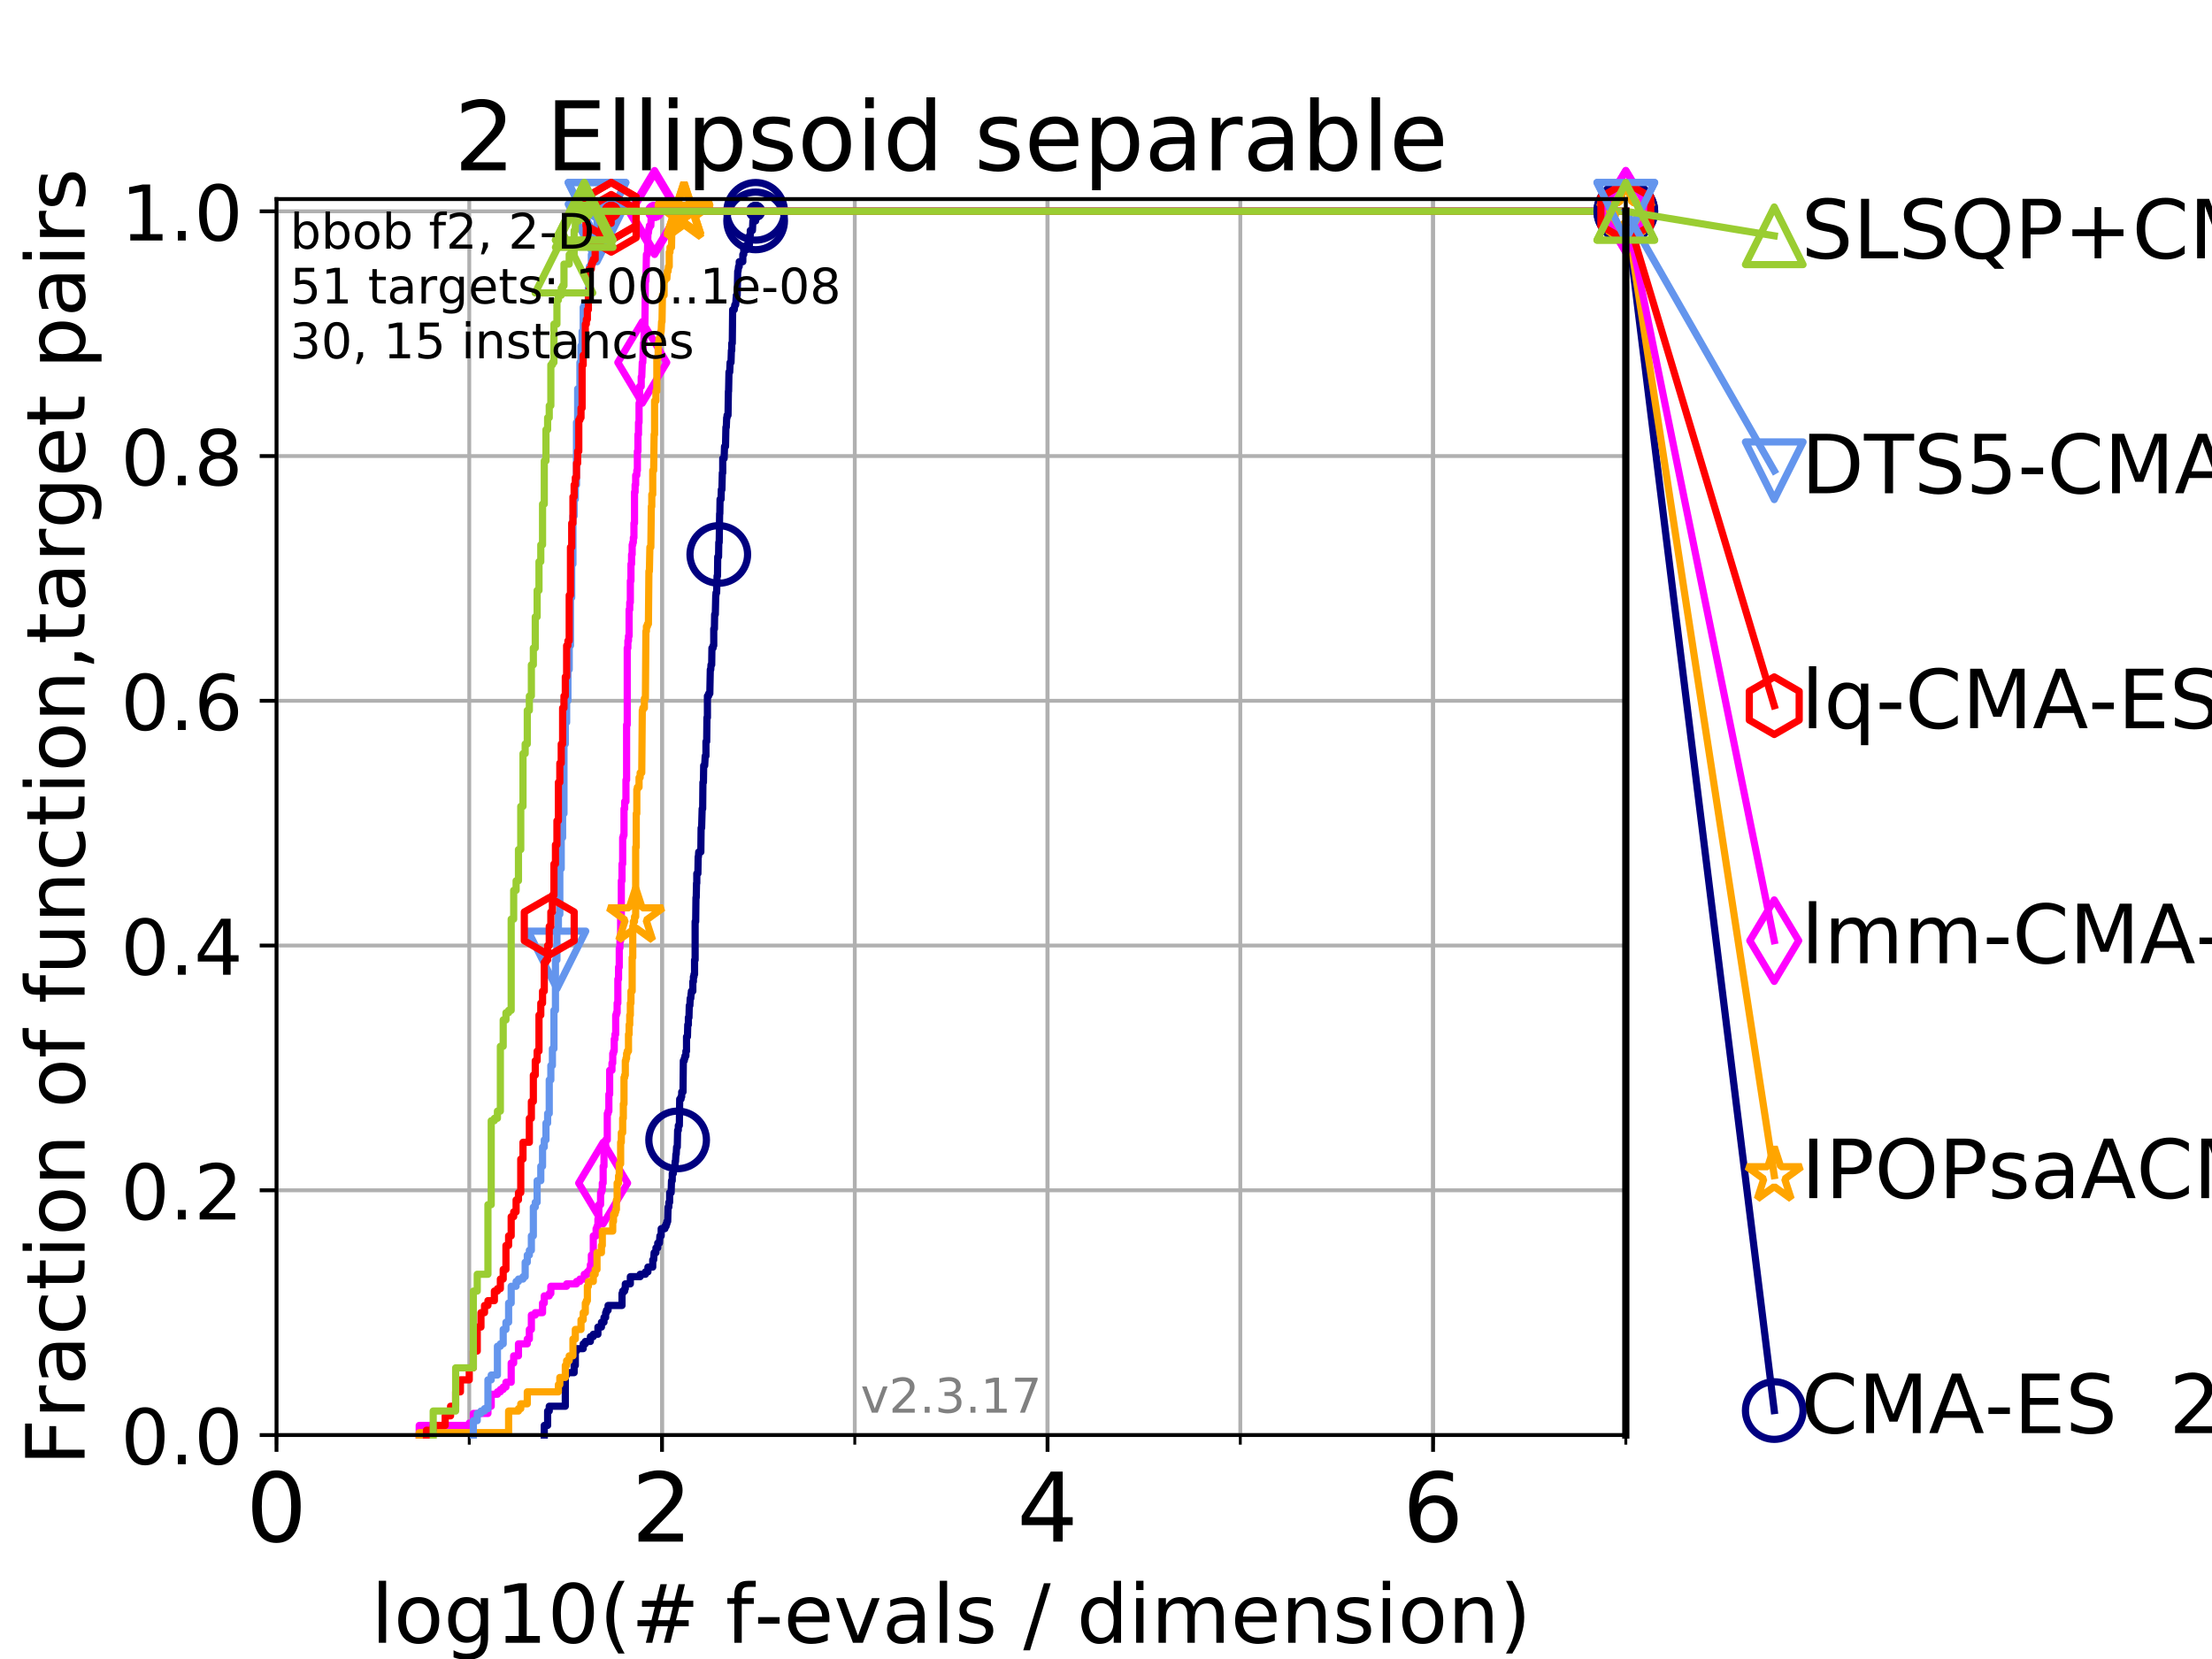 <?xml version="1.0" encoding="utf-8" standalone="no"?>
<!DOCTYPE svg PUBLIC "-//W3C//DTD SVG 1.1//EN"
  "http://www.w3.org/Graphics/SVG/1.1/DTD/svg11.dtd">
<!-- Created with matplotlib (https://matplotlib.org/) -->
<svg height="345.6pt" version="1.1" viewBox="0 0 460.8 345.6" width="460.8pt" xmlns="http://www.w3.org/2000/svg" xmlns:xlink="http://www.w3.org/1999/xlink">
 <defs>
  <style type="text/css">
*{stroke-linecap:butt;stroke-linejoin:round;}
  </style>
 </defs>
 <g id="figure_1">
  <g id="patch_1">
   <path d="M 0 345.6 
L 460.8 345.6 
L 460.8 0 
L 0 0 
z
" style="fill:#ffffff;"/>
  </g>
  <g id="axes_1">
   <g id="patch_2">
    <path d="M 57.6 298.944 
L 338.688 298.944 
L 338.688 41.472 
L 57.6 41.472 
z
" style="fill:#ffffff;"/>
   </g>
   <g id="matplotlib.axis_1">
    <g id="xtick_1">
     <g id="line2d_1">
      <path clip-path="url(#pc23c1efbdc)" d="M 57.6 298.944 
L 57.6 41.472 
" style="fill:none;stroke:#b0b0b0;stroke-linecap:square;stroke-width:0.8;"/>
     </g>
     <g id="line2d_2">
      <defs>
       <path d="M 0 0 
L 0 3.5 
" id="m59649412d0" style="stroke:#000000;stroke-width:0.8;"/>
      </defs>
      <g>
       <use style="stroke:#000000;stroke-width:0.8;" x="57.6" xlink:href="#m59649412d0" y="298.944"/>
      </g>
     </g>
     <g id="text_1">
      <!-- 0 -->
      <defs>
       <path d="M 31.781 66.406 
Q 24.172 66.406 20.328 58.906 
Q 16.5 51.422 16.5 36.375 
Q 16.5 21.391 20.328 13.891 
Q 24.172 6.391 31.781 6.391 
Q 39.453 6.391 43.281 13.891 
Q 47.125 21.391 47.125 36.375 
Q 47.125 51.422 43.281 58.906 
Q 39.453 66.406 31.781 66.406 
z
M 31.781 74.219 
Q 44.047 74.219 50.516 64.516 
Q 56.984 54.828 56.984 36.375 
Q 56.984 17.969 50.516 8.266 
Q 44.047 -1.422 31.781 -1.422 
Q 19.531 -1.422 13.062 8.266 
Q 6.594 17.969 6.594 36.375 
Q 6.594 54.828 13.062 64.516 
Q 19.531 74.219 31.781 74.219 
z
" id="DejaVuSans-48"/>
      </defs>
      <g transform="translate(51.237 321.141)scale(0.2 -0.2)">
       <use xlink:href="#DejaVuSans-48"/>
      </g>
     </g>
    </g>
    <g id="xtick_2">
     <g id="line2d_3">
      <path clip-path="url(#pc23c1efbdc)" d="M 137.911 298.944 
L 137.911 41.472 
" style="fill:none;stroke:#b0b0b0;stroke-linecap:square;stroke-width:0.8;"/>
     </g>
     <g id="line2d_4">
      <g>
       <use style="stroke:#000000;stroke-width:0.8;" x="137.911" xlink:href="#m59649412d0" y="298.944"/>
      </g>
     </g>
     <g id="text_2">
      <!-- 2 -->
      <defs>
       <path d="M 19.188 8.297 
L 53.609 8.297 
L 53.609 0 
L 7.328 0 
L 7.328 8.297 
Q 12.938 14.109 22.625 23.891 
Q 32.328 33.688 34.812 36.531 
Q 39.547 41.844 41.422 45.531 
Q 43.312 49.219 43.312 52.781 
Q 43.312 58.594 39.234 62.25 
Q 35.156 65.922 28.609 65.922 
Q 23.969 65.922 18.812 64.312 
Q 13.672 62.703 7.812 59.422 
L 7.812 69.391 
Q 13.766 71.781 18.938 73 
Q 24.125 74.219 28.422 74.219 
Q 39.75 74.219 46.484 68.547 
Q 53.219 62.891 53.219 53.422 
Q 53.219 48.922 51.531 44.891 
Q 49.859 40.875 45.406 35.406 
Q 44.188 33.984 37.641 27.219 
Q 31.109 20.453 19.188 8.297 
z
" id="DejaVuSans-50"/>
      </defs>
      <g transform="translate(131.548 321.141)scale(0.2 -0.2)">
       <use xlink:href="#DejaVuSans-50"/>
      </g>
     </g>
    </g>
    <g id="xtick_3">
     <g id="line2d_5">
      <path clip-path="url(#pc23c1efbdc)" d="M 218.222 298.944 
L 218.222 41.472 
" style="fill:none;stroke:#b0b0b0;stroke-linecap:square;stroke-width:0.8;"/>
     </g>
     <g id="line2d_6">
      <g>
       <use style="stroke:#000000;stroke-width:0.8;" x="218.222" xlink:href="#m59649412d0" y="298.944"/>
      </g>
     </g>
     <g id="text_3">
      <!-- 4 -->
      <defs>
       <path d="M 37.797 64.312 
L 12.891 25.391 
L 37.797 25.391 
z
M 35.203 72.906 
L 47.609 72.906 
L 47.609 25.391 
L 58.016 25.391 
L 58.016 17.188 
L 47.609 17.188 
L 47.609 0 
L 37.797 0 
L 37.797 17.188 
L 4.891 17.188 
L 4.891 26.703 
z
" id="DejaVuSans-52"/>
      </defs>
      <g transform="translate(211.859 321.141)scale(0.2 -0.2)">
       <use xlink:href="#DejaVuSans-52"/>
      </g>
     </g>
    </g>
    <g id="xtick_4">
     <g id="line2d_7">
      <path clip-path="url(#pc23c1efbdc)" d="M 298.533 298.944 
L 298.533 41.472 
" style="fill:none;stroke:#b0b0b0;stroke-linecap:square;stroke-width:0.8;"/>
     </g>
     <g id="line2d_8">
      <g>
       <use style="stroke:#000000;stroke-width:0.8;" x="298.533" xlink:href="#m59649412d0" y="298.944"/>
      </g>
     </g>
     <g id="text_4">
      <!-- 6 -->
      <defs>
       <path d="M 33.016 40.375 
Q 26.375 40.375 22.484 35.828 
Q 18.609 31.297 18.609 23.391 
Q 18.609 15.531 22.484 10.953 
Q 26.375 6.391 33.016 6.391 
Q 39.656 6.391 43.531 10.953 
Q 47.406 15.531 47.406 23.391 
Q 47.406 31.297 43.531 35.828 
Q 39.656 40.375 33.016 40.375 
z
M 52.594 71.297 
L 52.594 62.312 
Q 48.875 64.062 45.094 64.984 
Q 41.312 65.922 37.594 65.922 
Q 27.828 65.922 22.672 59.328 
Q 17.531 52.734 16.797 39.406 
Q 19.672 43.656 24.016 45.922 
Q 28.375 48.188 33.594 48.188 
Q 44.578 48.188 50.953 41.516 
Q 57.328 34.859 57.328 23.391 
Q 57.328 12.156 50.688 5.359 
Q 44.047 -1.422 33.016 -1.422 
Q 20.359 -1.422 13.672 8.266 
Q 6.984 17.969 6.984 36.375 
Q 6.984 53.656 15.188 63.938 
Q 23.391 74.219 37.203 74.219 
Q 40.922 74.219 44.703 73.484 
Q 48.484 72.75 52.594 71.297 
z
" id="DejaVuSans-54"/>
      </defs>
      <g transform="translate(292.17 321.141)scale(0.2 -0.2)">
       <use xlink:href="#DejaVuSans-54"/>
      </g>
     </g>
    </g>
    <g id="xtick_5">
     <g id="line2d_9">
      <path clip-path="url(#pc23c1efbdc)" d="M 57.6 298.944 
L 57.6 41.472 
" style="fill:none;stroke:#b0b0b0;stroke-linecap:square;stroke-width:0.8;"/>
     </g>
     <g id="line2d_10">
      <defs>
       <path d="M 0 0 
L 0 2 
" id="m670bce2b99" style="stroke:#000000;stroke-width:0.6;"/>
      </defs>
      <g>
       <use style="stroke:#000000;stroke-width:0.6;" x="57.6" xlink:href="#m670bce2b99" y="298.944"/>
      </g>
     </g>
    </g>
    <g id="xtick_6">
     <g id="line2d_11">
      <path clip-path="url(#pc23c1efbdc)" d="M 97.755 298.944 
L 97.755 41.472 
" style="fill:none;stroke:#b0b0b0;stroke-linecap:square;stroke-width:0.8;"/>
     </g>
     <g id="line2d_12">
      <g>
       <use style="stroke:#000000;stroke-width:0.6;" x="97.755" xlink:href="#m670bce2b99" y="298.944"/>
      </g>
     </g>
    </g>
    <g id="xtick_7">
     <g id="line2d_13">
      <path clip-path="url(#pc23c1efbdc)" d="M 137.911 298.944 
L 137.911 41.472 
" style="fill:none;stroke:#b0b0b0;stroke-linecap:square;stroke-width:0.8;"/>
     </g>
     <g id="line2d_14">
      <g>
       <use style="stroke:#000000;stroke-width:0.6;" x="137.911" xlink:href="#m670bce2b99" y="298.944"/>
      </g>
     </g>
    </g>
    <g id="xtick_8">
     <g id="line2d_15">
      <path clip-path="url(#pc23c1efbdc)" d="M 178.066 298.944 
L 178.066 41.472 
" style="fill:none;stroke:#b0b0b0;stroke-linecap:square;stroke-width:0.8;"/>
     </g>
     <g id="line2d_16">
      <g>
       <use style="stroke:#000000;stroke-width:0.6;" x="178.066" xlink:href="#m670bce2b99" y="298.944"/>
      </g>
     </g>
    </g>
    <g id="xtick_9">
     <g id="line2d_17">
      <path clip-path="url(#pc23c1efbdc)" d="M 218.222 298.944 
L 218.222 41.472 
" style="fill:none;stroke:#b0b0b0;stroke-linecap:square;stroke-width:0.8;"/>
     </g>
     <g id="line2d_18">
      <g>
       <use style="stroke:#000000;stroke-width:0.6;" x="218.222" xlink:href="#m670bce2b99" y="298.944"/>
      </g>
     </g>
    </g>
    <g id="xtick_10">
     <g id="line2d_19">
      <path clip-path="url(#pc23c1efbdc)" d="M 258.377 298.944 
L 258.377 41.472 
" style="fill:none;stroke:#b0b0b0;stroke-linecap:square;stroke-width:0.8;"/>
     </g>
     <g id="line2d_20">
      <g>
       <use style="stroke:#000000;stroke-width:0.6;" x="258.377" xlink:href="#m670bce2b99" y="298.944"/>
      </g>
     </g>
    </g>
    <g id="xtick_11">
     <g id="line2d_21">
      <path clip-path="url(#pc23c1efbdc)" d="M 298.533 298.944 
L 298.533 41.472 
" style="fill:none;stroke:#b0b0b0;stroke-linecap:square;stroke-width:0.8;"/>
     </g>
     <g id="line2d_22">
      <g>
       <use style="stroke:#000000;stroke-width:0.6;" x="298.533" xlink:href="#m670bce2b99" y="298.944"/>
      </g>
     </g>
    </g>
    <g id="xtick_12">
     <g id="line2d_23">
      <path clip-path="url(#pc23c1efbdc)" d="M 338.688 298.944 
L 338.688 41.472 
" style="fill:none;stroke:#b0b0b0;stroke-linecap:square;stroke-width:0.8;"/>
     </g>
     <g id="line2d_24">
      <g>
       <use style="stroke:#000000;stroke-width:0.6;" x="338.688" xlink:href="#m670bce2b99" y="298.944"/>
      </g>
     </g>
    </g>
    <g id="text_5">
     <!-- log10(# f-evals / dimension) -->
     <defs>
      <path d="M 9.422 75.984 
L 18.406 75.984 
L 18.406 0 
L 9.422 0 
z
" id="DejaVuSans-108"/>
      <path d="M 30.609 48.391 
Q 23.391 48.391 19.188 42.75 
Q 14.984 37.109 14.984 27.297 
Q 14.984 17.484 19.156 11.844 
Q 23.344 6.203 30.609 6.203 
Q 37.797 6.203 41.984 11.859 
Q 46.188 17.531 46.188 27.297 
Q 46.188 37.016 41.984 42.703 
Q 37.797 48.391 30.609 48.391 
z
M 30.609 56 
Q 42.328 56 49.016 48.375 
Q 55.719 40.766 55.719 27.297 
Q 55.719 13.875 49.016 6.219 
Q 42.328 -1.422 30.609 -1.422 
Q 18.844 -1.422 12.172 6.219 
Q 5.516 13.875 5.516 27.297 
Q 5.516 40.766 12.172 48.375 
Q 18.844 56 30.609 56 
z
" id="DejaVuSans-111"/>
      <path d="M 45.406 27.984 
Q 45.406 37.75 41.375 43.109 
Q 37.359 48.484 30.078 48.484 
Q 22.859 48.484 18.828 43.109 
Q 14.797 37.75 14.797 27.984 
Q 14.797 18.266 18.828 12.891 
Q 22.859 7.516 30.078 7.516 
Q 37.359 7.516 41.375 12.891 
Q 45.406 18.266 45.406 27.984 
z
M 54.391 6.781 
Q 54.391 -7.172 48.188 -13.984 
Q 42 -20.797 29.203 -20.797 
Q 24.469 -20.797 20.266 -20.094 
Q 16.062 -19.391 12.109 -17.922 
L 12.109 -9.188 
Q 16.062 -11.328 19.922 -12.344 
Q 23.781 -13.375 27.781 -13.375 
Q 36.625 -13.375 41.016 -8.766 
Q 45.406 -4.156 45.406 5.172 
L 45.406 9.625 
Q 42.625 4.781 38.281 2.391 
Q 33.938 0 27.875 0 
Q 17.828 0 11.672 7.656 
Q 5.516 15.328 5.516 27.984 
Q 5.516 40.672 11.672 48.328 
Q 17.828 56 27.875 56 
Q 33.938 56 38.281 53.609 
Q 42.625 51.219 45.406 46.391 
L 45.406 54.688 
L 54.391 54.688 
z
" id="DejaVuSans-103"/>
      <path d="M 12.406 8.297 
L 28.516 8.297 
L 28.516 63.922 
L 10.984 60.406 
L 10.984 69.391 
L 28.422 72.906 
L 38.281 72.906 
L 38.281 8.297 
L 54.391 8.297 
L 54.391 0 
L 12.406 0 
z
" id="DejaVuSans-49"/>
      <path d="M 31 75.875 
Q 24.469 64.656 21.281 53.656 
Q 18.109 42.672 18.109 31.391 
Q 18.109 20.125 21.312 9.062 
Q 24.516 -2 31 -13.188 
L 23.188 -13.188 
Q 15.875 -1.703 12.234 9.375 
Q 8.594 20.453 8.594 31.391 
Q 8.594 42.281 12.203 53.312 
Q 15.828 64.359 23.188 75.875 
z
" id="DejaVuSans-40"/>
      <path d="M 51.125 44 
L 36.922 44 
L 32.812 27.688 
L 47.125 27.688 
z
M 43.797 71.781 
L 38.719 51.516 
L 52.984 51.516 
L 58.109 71.781 
L 65.922 71.781 
L 60.891 51.516 
L 76.125 51.516 
L 76.125 44 
L 58.984 44 
L 54.984 27.688 
L 70.516 27.688 
L 70.516 20.219 
L 53.078 20.219 
L 48 0 
L 40.188 0 
L 45.219 20.219 
L 30.906 20.219 
L 25.875 0 
L 18.016 0 
L 23.094 20.219 
L 7.719 20.219 
L 7.719 27.688 
L 24.906 27.688 
L 29 44 
L 13.281 44 
L 13.281 51.516 
L 30.906 51.516 
L 35.891 71.781 
z
" id="DejaVuSans-35"/>
      <path id="DejaVuSans-32"/>
      <path d="M 37.109 75.984 
L 37.109 68.5 
L 28.516 68.5 
Q 23.688 68.5 21.797 66.547 
Q 19.922 64.594 19.922 59.516 
L 19.922 54.688 
L 34.719 54.688 
L 34.719 47.703 
L 19.922 47.703 
L 19.922 0 
L 10.891 0 
L 10.891 47.703 
L 2.297 47.703 
L 2.297 54.688 
L 10.891 54.688 
L 10.891 58.5 
Q 10.891 67.625 15.141 71.797 
Q 19.391 75.984 28.609 75.984 
z
" id="DejaVuSans-102"/>
      <path d="M 4.891 31.391 
L 31.203 31.391 
L 31.203 23.391 
L 4.891 23.391 
z
" id="DejaVuSans-45"/>
      <path d="M 56.203 29.594 
L 56.203 25.203 
L 14.891 25.203 
Q 15.484 15.922 20.484 11.062 
Q 25.484 6.203 34.422 6.203 
Q 39.594 6.203 44.453 7.469 
Q 49.312 8.734 54.109 11.281 
L 54.109 2.781 
Q 49.266 0.734 44.188 -0.344 
Q 39.109 -1.422 33.891 -1.422 
Q 20.797 -1.422 13.156 6.188 
Q 5.516 13.812 5.516 26.812 
Q 5.516 40.234 12.766 48.109 
Q 20.016 56 32.328 56 
Q 43.359 56 49.781 48.891 
Q 56.203 41.797 56.203 29.594 
z
M 47.219 32.234 
Q 47.125 39.594 43.094 43.984 
Q 39.062 48.391 32.422 48.391 
Q 24.906 48.391 20.391 44.141 
Q 15.875 39.891 15.188 32.172 
z
" id="DejaVuSans-101"/>
      <path d="M 2.984 54.688 
L 12.5 54.688 
L 29.594 8.797 
L 46.688 54.688 
L 56.203 54.688 
L 35.688 0 
L 23.484 0 
z
" id="DejaVuSans-118"/>
      <path d="M 34.281 27.484 
Q 23.391 27.484 19.188 25 
Q 14.984 22.516 14.984 16.5 
Q 14.984 11.719 18.141 8.906 
Q 21.297 6.109 26.703 6.109 
Q 34.188 6.109 38.703 11.406 
Q 43.219 16.703 43.219 25.484 
L 43.219 27.484 
z
M 52.203 31.203 
L 52.203 0 
L 43.219 0 
L 43.219 8.297 
Q 40.141 3.328 35.547 0.953 
Q 30.953 -1.422 24.312 -1.422 
Q 15.922 -1.422 10.953 3.297 
Q 6 8.016 6 15.922 
Q 6 25.141 12.172 29.828 
Q 18.359 34.516 30.609 34.516 
L 43.219 34.516 
L 43.219 35.406 
Q 43.219 41.609 39.141 45 
Q 35.062 48.391 27.688 48.391 
Q 23 48.391 18.547 47.266 
Q 14.109 46.141 10.016 43.891 
L 10.016 52.203 
Q 14.938 54.109 19.578 55.047 
Q 24.219 56 28.609 56 
Q 40.484 56 46.344 49.844 
Q 52.203 43.703 52.203 31.203 
z
" id="DejaVuSans-97"/>
      <path d="M 44.281 53.078 
L 44.281 44.578 
Q 40.484 46.531 36.375 47.5 
Q 32.281 48.484 27.875 48.484 
Q 21.188 48.484 17.844 46.438 
Q 14.5 44.391 14.5 40.281 
Q 14.5 37.156 16.891 35.375 
Q 19.281 33.594 26.516 31.984 
L 29.594 31.297 
Q 39.156 29.25 43.188 25.516 
Q 47.219 21.781 47.219 15.094 
Q 47.219 7.469 41.188 3.016 
Q 35.156 -1.422 24.609 -1.422 
Q 20.219 -1.422 15.453 -0.562 
Q 10.688 0.297 5.422 2 
L 5.422 11.281 
Q 10.406 8.688 15.234 7.391 
Q 20.062 6.109 24.812 6.109 
Q 31.156 6.109 34.562 8.281 
Q 37.984 10.453 37.984 14.406 
Q 37.984 18.062 35.516 20.016 
Q 33.062 21.969 24.703 23.781 
L 21.578 24.516 
Q 13.234 26.266 9.516 29.906 
Q 5.812 33.547 5.812 39.891 
Q 5.812 47.609 11.281 51.797 
Q 16.75 56 26.812 56 
Q 31.781 56 36.172 55.266 
Q 40.578 54.547 44.281 53.078 
z
" id="DejaVuSans-115"/>
      <path d="M 25.391 72.906 
L 33.688 72.906 
L 8.297 -9.281 
L 0 -9.281 
z
" id="DejaVuSans-47"/>
      <path d="M 45.406 46.391 
L 45.406 75.984 
L 54.391 75.984 
L 54.391 0 
L 45.406 0 
L 45.406 8.203 
Q 42.578 3.328 38.25 0.953 
Q 33.938 -1.422 27.875 -1.422 
Q 17.969 -1.422 11.734 6.484 
Q 5.516 14.406 5.516 27.297 
Q 5.516 40.188 11.734 48.094 
Q 17.969 56 27.875 56 
Q 33.938 56 38.25 53.625 
Q 42.578 51.266 45.406 46.391 
z
M 14.797 27.297 
Q 14.797 17.391 18.875 11.75 
Q 22.953 6.109 30.078 6.109 
Q 37.203 6.109 41.297 11.75 
Q 45.406 17.391 45.406 27.297 
Q 45.406 37.203 41.297 42.844 
Q 37.203 48.484 30.078 48.484 
Q 22.953 48.484 18.875 42.844 
Q 14.797 37.203 14.797 27.297 
z
" id="DejaVuSans-100"/>
      <path d="M 9.422 54.688 
L 18.406 54.688 
L 18.406 0 
L 9.422 0 
z
M 9.422 75.984 
L 18.406 75.984 
L 18.406 64.594 
L 9.422 64.594 
z
" id="DejaVuSans-105"/>
      <path d="M 52 44.188 
Q 55.375 50.25 60.062 53.125 
Q 64.75 56 71.094 56 
Q 79.641 56 84.281 50.016 
Q 88.922 44.047 88.922 33.016 
L 88.922 0 
L 79.891 0 
L 79.891 32.719 
Q 79.891 40.578 77.094 44.375 
Q 74.312 48.188 68.609 48.188 
Q 61.625 48.188 57.562 43.547 
Q 53.516 38.922 53.516 30.906 
L 53.516 0 
L 44.484 0 
L 44.484 32.719 
Q 44.484 40.625 41.703 44.406 
Q 38.922 48.188 33.109 48.188 
Q 26.219 48.188 22.156 43.531 
Q 18.109 38.875 18.109 30.906 
L 18.109 0 
L 9.078 0 
L 9.078 54.688 
L 18.109 54.688 
L 18.109 46.188 
Q 21.188 51.219 25.484 53.609 
Q 29.781 56 35.688 56 
Q 41.656 56 45.828 52.969 
Q 50 49.953 52 44.188 
z
" id="DejaVuSans-109"/>
      <path d="M 54.891 33.016 
L 54.891 0 
L 45.906 0 
L 45.906 32.719 
Q 45.906 40.484 42.875 44.328 
Q 39.844 48.188 33.797 48.188 
Q 26.516 48.188 22.312 43.547 
Q 18.109 38.922 18.109 30.906 
L 18.109 0 
L 9.078 0 
L 9.078 54.688 
L 18.109 54.688 
L 18.109 46.188 
Q 21.344 51.125 25.703 53.562 
Q 30.078 56 35.797 56 
Q 45.219 56 50.047 50.172 
Q 54.891 44.344 54.891 33.016 
z
" id="DejaVuSans-110"/>
      <path d="M 8.016 75.875 
L 15.828 75.875 
Q 23.141 64.359 26.781 53.312 
Q 30.422 42.281 30.422 31.391 
Q 30.422 20.453 26.781 9.375 
Q 23.141 -1.703 15.828 -13.188 
L 8.016 -13.188 
Q 14.5 -2 17.703 9.062 
Q 20.906 20.125 20.906 31.391 
Q 20.906 42.672 17.703 53.656 
Q 14.5 64.656 8.016 75.875 
z
" id="DejaVuSans-41"/>
     </defs>
     <g transform="translate(77.303 342.218)scale(0.17 -0.17)">
      <use xlink:href="#DejaVuSans-108"/>
      <use x="27.783" xlink:href="#DejaVuSans-111"/>
      <use x="88.965" xlink:href="#DejaVuSans-103"/>
      <use x="152.441" xlink:href="#DejaVuSans-49"/>
      <use x="216.064" xlink:href="#DejaVuSans-48"/>
      <use x="279.688" xlink:href="#DejaVuSans-40"/>
      <use x="318.701" xlink:href="#DejaVuSans-35"/>
      <use x="402.49" xlink:href="#DejaVuSans-32"/>
      <use x="434.277" xlink:href="#DejaVuSans-102"/>
      <use x="469.404" xlink:href="#DejaVuSans-45"/>
      <use x="505.488" xlink:href="#DejaVuSans-101"/>
      <use x="567.012" xlink:href="#DejaVuSans-118"/>
      <use x="626.191" xlink:href="#DejaVuSans-97"/>
      <use x="687.471" xlink:href="#DejaVuSans-108"/>
      <use x="715.254" xlink:href="#DejaVuSans-115"/>
      <use x="767.354" xlink:href="#DejaVuSans-32"/>
      <use x="799.141" xlink:href="#DejaVuSans-47"/>
      <use x="832.832" xlink:href="#DejaVuSans-32"/>
      <use x="864.619" xlink:href="#DejaVuSans-100"/>
      <use x="928.096" xlink:href="#DejaVuSans-105"/>
      <use x="955.879" xlink:href="#DejaVuSans-109"/>
      <use x="1053.291" xlink:href="#DejaVuSans-101"/>
      <use x="1114.814" xlink:href="#DejaVuSans-110"/>
      <use x="1178.193" xlink:href="#DejaVuSans-115"/>
      <use x="1230.293" xlink:href="#DejaVuSans-105"/>
      <use x="1258.076" xlink:href="#DejaVuSans-111"/>
      <use x="1319.258" xlink:href="#DejaVuSans-110"/>
      <use x="1382.637" xlink:href="#DejaVuSans-41"/>
     </g>
    </g>
   </g>
   <g id="matplotlib.axis_2">
    <g id="ytick_1">
     <g id="line2d_25">
      <path clip-path="url(#pc23c1efbdc)" d="M 57.6 298.944 
L 338.688 298.944 
" style="fill:none;stroke:#b0b0b0;stroke-linecap:square;stroke-width:0.8;"/>
     </g>
     <g id="line2d_26">
      <defs>
       <path d="M 0 0 
L -3.5 0 
" id="mea43cd6435" style="stroke:#000000;stroke-width:0.8;"/>
      </defs>
      <g>
       <use style="stroke:#000000;stroke-width:0.8;" x="57.6" xlink:href="#mea43cd6435" y="298.944"/>
      </g>
     </g>
     <g id="text_6">
      <!-- 0.0 -->
      <defs>
       <path d="M 10.688 12.406 
L 21 12.406 
L 21 0 
L 10.688 0 
z
" id="DejaVuSans-46"/>
      </defs>
      <g transform="translate(25.155 305.023)scale(0.16 -0.16)">
       <use xlink:href="#DejaVuSans-48"/>
       <use x="63.623" xlink:href="#DejaVuSans-46"/>
       <use x="95.41" xlink:href="#DejaVuSans-48"/>
      </g>
     </g>
    </g>
    <g id="ytick_2">
     <g id="line2d_27">
      <path clip-path="url(#pc23c1efbdc)" d="M 57.6 247.959 
L 338.688 247.959 
" style="fill:none;stroke:#b0b0b0;stroke-linecap:square;stroke-width:0.8;"/>
     </g>
     <g id="line2d_28">
      <g>
       <use style="stroke:#000000;stroke-width:0.8;" x="57.6" xlink:href="#mea43cd6435" y="247.959"/>
      </g>
     </g>
     <g id="text_7">
      <!-- 0.2 -->
      <g transform="translate(25.155 254.038)scale(0.16 -0.16)">
       <use xlink:href="#DejaVuSans-48"/>
       <use x="63.623" xlink:href="#DejaVuSans-46"/>
       <use x="95.41" xlink:href="#DejaVuSans-50"/>
      </g>
     </g>
    </g>
    <g id="ytick_3">
     <g id="line2d_29">
      <path clip-path="url(#pc23c1efbdc)" d="M 57.6 196.975 
L 338.688 196.975 
" style="fill:none;stroke:#b0b0b0;stroke-linecap:square;stroke-width:0.8;"/>
     </g>
     <g id="line2d_30">
      <g>
       <use style="stroke:#000000;stroke-width:0.8;" x="57.6" xlink:href="#mea43cd6435" y="196.975"/>
      </g>
     </g>
     <g id="text_8">
      <!-- 0.4 -->
      <g transform="translate(25.155 203.054)scale(0.16 -0.16)">
       <use xlink:href="#DejaVuSans-48"/>
       <use x="63.623" xlink:href="#DejaVuSans-46"/>
       <use x="95.41" xlink:href="#DejaVuSans-52"/>
      </g>
     </g>
    </g>
    <g id="ytick_4">
     <g id="line2d_31">
      <path clip-path="url(#pc23c1efbdc)" d="M 57.6 145.99 
L 338.688 145.99 
" style="fill:none;stroke:#b0b0b0;stroke-linecap:square;stroke-width:0.8;"/>
     </g>
     <g id="line2d_32">
      <g>
       <use style="stroke:#000000;stroke-width:0.8;" x="57.6" xlink:href="#mea43cd6435" y="145.99"/>
      </g>
     </g>
     <g id="text_9">
      <!-- 0.6 -->
      <g transform="translate(25.155 152.069)scale(0.16 -0.16)">
       <use xlink:href="#DejaVuSans-48"/>
       <use x="63.623" xlink:href="#DejaVuSans-46"/>
       <use x="95.41" xlink:href="#DejaVuSans-54"/>
      </g>
     </g>
    </g>
    <g id="ytick_5">
     <g id="line2d_33">
      <path clip-path="url(#pc23c1efbdc)" d="M 57.6 95.006 
L 338.688 95.006 
" style="fill:none;stroke:#b0b0b0;stroke-linecap:square;stroke-width:0.8;"/>
     </g>
     <g id="line2d_34">
      <g>
       <use style="stroke:#000000;stroke-width:0.8;" x="57.6" xlink:href="#mea43cd6435" y="95.006"/>
      </g>
     </g>
     <g id="text_10">
      <!-- 0.8 -->
      <defs>
       <path d="M 31.781 34.625 
Q 24.75 34.625 20.719 30.859 
Q 16.703 27.094 16.703 20.516 
Q 16.703 13.922 20.719 10.156 
Q 24.75 6.391 31.781 6.391 
Q 38.812 6.391 42.859 10.172 
Q 46.922 13.969 46.922 20.516 
Q 46.922 27.094 42.891 30.859 
Q 38.875 34.625 31.781 34.625 
z
M 21.922 38.812 
Q 15.578 40.375 12.031 44.719 
Q 8.5 49.078 8.5 55.328 
Q 8.5 64.062 14.719 69.141 
Q 20.953 74.219 31.781 74.219 
Q 42.672 74.219 48.875 69.141 
Q 55.078 64.062 55.078 55.328 
Q 55.078 49.078 51.531 44.719 
Q 48 40.375 41.703 38.812 
Q 48.828 37.156 52.797 32.312 
Q 56.781 27.484 56.781 20.516 
Q 56.781 9.906 50.312 4.234 
Q 43.844 -1.422 31.781 -1.422 
Q 19.734 -1.422 13.25 4.234 
Q 6.781 9.906 6.781 20.516 
Q 6.781 27.484 10.781 32.312 
Q 14.797 37.156 21.922 38.812 
z
M 18.312 54.391 
Q 18.312 48.734 21.844 45.562 
Q 25.391 42.391 31.781 42.391 
Q 38.141 42.391 41.719 45.562 
Q 45.312 48.734 45.312 54.391 
Q 45.312 60.062 41.719 63.234 
Q 38.141 66.406 31.781 66.406 
Q 25.391 66.406 21.844 63.234 
Q 18.312 60.062 18.312 54.391 
z
" id="DejaVuSans-56"/>
      </defs>
      <g transform="translate(25.155 101.085)scale(0.16 -0.16)">
       <use xlink:href="#DejaVuSans-48"/>
       <use x="63.623" xlink:href="#DejaVuSans-46"/>
       <use x="95.41" xlink:href="#DejaVuSans-56"/>
      </g>
     </g>
    </g>
    <g id="ytick_6">
     <g id="line2d_35">
      <path clip-path="url(#pc23c1efbdc)" d="M 57.6 44.021 
L 338.688 44.021 
" style="fill:none;stroke:#b0b0b0;stroke-linecap:square;stroke-width:0.8;"/>
     </g>
     <g id="line2d_36">
      <g>
       <use style="stroke:#000000;stroke-width:0.8;" x="57.6" xlink:href="#mea43cd6435" y="44.021"/>
      </g>
     </g>
     <g id="text_11">
      <!-- 1.0 -->
      <g transform="translate(25.155 50.1)scale(0.16 -0.16)">
       <use xlink:href="#DejaVuSans-49"/>
       <use x="63.623" xlink:href="#DejaVuSans-46"/>
       <use x="95.41" xlink:href="#DejaVuSans-48"/>
      </g>
     </g>
    </g>
    <g id="text_12">
     <!-- Fraction of function,target pairs -->
     <defs>
      <path d="M 9.812 72.906 
L 51.703 72.906 
L 51.703 64.594 
L 19.672 64.594 
L 19.672 43.109 
L 48.578 43.109 
L 48.578 34.812 
L 19.672 34.812 
L 19.672 0 
L 9.812 0 
z
" id="DejaVuSans-70"/>
      <path d="M 41.109 46.297 
Q 39.594 47.172 37.812 47.578 
Q 36.031 48 33.891 48 
Q 26.266 48 22.188 43.047 
Q 18.109 38.094 18.109 28.812 
L 18.109 0 
L 9.078 0 
L 9.078 54.688 
L 18.109 54.688 
L 18.109 46.188 
Q 20.953 51.172 25.484 53.578 
Q 30.031 56 36.531 56 
Q 37.453 56 38.578 55.875 
Q 39.703 55.766 41.062 55.516 
z
" id="DejaVuSans-114"/>
      <path d="M 48.781 52.594 
L 48.781 44.188 
Q 44.969 46.297 41.141 47.344 
Q 37.312 48.391 33.406 48.391 
Q 24.656 48.391 19.812 42.844 
Q 14.984 37.312 14.984 27.297 
Q 14.984 17.281 19.812 11.734 
Q 24.656 6.203 33.406 6.203 
Q 37.312 6.203 41.141 7.25 
Q 44.969 8.297 48.781 10.406 
L 48.781 2.094 
Q 45.016 0.344 40.984 -0.531 
Q 36.969 -1.422 32.422 -1.422 
Q 20.062 -1.422 12.781 6.344 
Q 5.516 14.109 5.516 27.297 
Q 5.516 40.672 12.859 48.328 
Q 20.219 56 33.016 56 
Q 37.156 56 41.109 55.141 
Q 45.062 54.297 48.781 52.594 
z
" id="DejaVuSans-99"/>
      <path d="M 18.312 70.219 
L 18.312 54.688 
L 36.812 54.688 
L 36.812 47.703 
L 18.312 47.703 
L 18.312 18.016 
Q 18.312 11.328 20.141 9.422 
Q 21.969 7.516 27.594 7.516 
L 36.812 7.516 
L 36.812 0 
L 27.594 0 
Q 17.188 0 13.234 3.875 
Q 9.281 7.766 9.281 18.016 
L 9.281 47.703 
L 2.688 47.703 
L 2.688 54.688 
L 9.281 54.688 
L 9.281 70.219 
z
" id="DejaVuSans-116"/>
      <path d="M 8.5 21.578 
L 8.5 54.688 
L 17.484 54.688 
L 17.484 21.922 
Q 17.484 14.156 20.5 10.266 
Q 23.531 6.391 29.594 6.391 
Q 36.859 6.391 41.078 11.031 
Q 45.312 15.672 45.312 23.688 
L 45.312 54.688 
L 54.297 54.688 
L 54.297 0 
L 45.312 0 
L 45.312 8.406 
Q 42.047 3.422 37.719 1 
Q 33.406 -1.422 27.688 -1.422 
Q 18.266 -1.422 13.375 4.438 
Q 8.5 10.297 8.5 21.578 
z
M 31.109 56 
z
" id="DejaVuSans-117"/>
      <path d="M 11.719 12.406 
L 22.016 12.406 
L 22.016 4 
L 14.016 -11.625 
L 7.719 -11.625 
L 11.719 4 
z
" id="DejaVuSans-44"/>
      <path d="M 18.109 8.203 
L 18.109 -20.797 
L 9.078 -20.797 
L 9.078 54.688 
L 18.109 54.688 
L 18.109 46.391 
Q 20.953 51.266 25.266 53.625 
Q 29.594 56 35.594 56 
Q 45.562 56 51.781 48.094 
Q 58.016 40.188 58.016 27.297 
Q 58.016 14.406 51.781 6.484 
Q 45.562 -1.422 35.594 -1.422 
Q 29.594 -1.422 25.266 0.953 
Q 20.953 3.328 18.109 8.203 
z
M 48.688 27.297 
Q 48.688 37.203 44.609 42.844 
Q 40.531 48.484 33.406 48.484 
Q 26.266 48.484 22.188 42.844 
Q 18.109 37.203 18.109 27.297 
Q 18.109 17.391 22.188 11.75 
Q 26.266 6.109 33.406 6.109 
Q 40.531 6.109 44.609 11.75 
Q 48.688 17.391 48.688 27.297 
z
" id="DejaVuSans-112"/>
     </defs>
     <g transform="translate(17.62 305.347)rotate(-90)scale(0.17 -0.17)">
      <use xlink:href="#DejaVuSans-70"/>
      <use x="57.41" xlink:href="#DejaVuSans-114"/>
      <use x="98.523" xlink:href="#DejaVuSans-97"/>
      <use x="159.803" xlink:href="#DejaVuSans-99"/>
      <use x="214.783" xlink:href="#DejaVuSans-116"/>
      <use x="253.992" xlink:href="#DejaVuSans-105"/>
      <use x="281.775" xlink:href="#DejaVuSans-111"/>
      <use x="342.957" xlink:href="#DejaVuSans-110"/>
      <use x="406.336" xlink:href="#DejaVuSans-32"/>
      <use x="438.123" xlink:href="#DejaVuSans-111"/>
      <use x="499.305" xlink:href="#DejaVuSans-102"/>
      <use x="534.51" xlink:href="#DejaVuSans-32"/>
      <use x="566.297" xlink:href="#DejaVuSans-102"/>
      <use x="601.502" xlink:href="#DejaVuSans-117"/>
      <use x="664.881" xlink:href="#DejaVuSans-110"/>
      <use x="728.26" xlink:href="#DejaVuSans-99"/>
      <use x="783.24" xlink:href="#DejaVuSans-116"/>
      <use x="822.449" xlink:href="#DejaVuSans-105"/>
      <use x="850.232" xlink:href="#DejaVuSans-111"/>
      <use x="911.414" xlink:href="#DejaVuSans-110"/>
      <use x="974.793" xlink:href="#DejaVuSans-44"/>
      <use x="1006.58" xlink:href="#DejaVuSans-116"/>
      <use x="1045.789" xlink:href="#DejaVuSans-97"/>
      <use x="1107.068" xlink:href="#DejaVuSans-114"/>
      <use x="1148.166" xlink:href="#DejaVuSans-103"/>
      <use x="1211.643" xlink:href="#DejaVuSans-101"/>
      <use x="1273.166" xlink:href="#DejaVuSans-116"/>
      <use x="1312.375" xlink:href="#DejaVuSans-32"/>
      <use x="1344.162" xlink:href="#DejaVuSans-112"/>
      <use x="1407.639" xlink:href="#DejaVuSans-97"/>
      <use x="1468.918" xlink:href="#DejaVuSans-105"/>
      <use x="1496.701" xlink:href="#DejaVuSans-114"/>
      <use x="1537.814" xlink:href="#DejaVuSans-115"/>
     </g>
    </g>
   </g>
   <g id="line2d_37">
    <defs>
     <path d="M 0 1.5 
C 0.398 1.5 0.779 1.342 1.061 1.061 
C 1.342 0.779 1.5 0.398 1.5 0 
C 1.5 -0.398 1.342 -0.779 1.061 -1.061 
C 0.779 -1.342 0.398 -1.5 0 -1.5 
C -0.398 -1.5 -0.779 -1.342 -1.061 -1.061 
C -1.342 -0.779 -1.5 -0.398 -1.5 0 
C -1.5 0.398 -1.342 0.779 -1.061 1.061 
C -0.779 1.342 -0.398 1.5 0 1.5 
z
" id="mfd1734fbf2" style="stroke:#000080;"/>
    </defs>
    <g>
     <use style="fill:#000080;stroke:#000080;" x="157.415" xlink:href="#mfd1734fbf2" y="44.021"/>
     <use style="fill:#000080;stroke:#000080;" x="157.415" xlink:href="#mfd1734fbf2" y="44.021"/>
    </g>
   </g>
   <g id="line2d_38">
    <path d="M 113.383 298.944 
L 113.383 296.945 
L 114.08 296.945 
L 114.08 293.946 
L 114.419 293.946 
L 114.419 292.946 
L 117.765 292.946 
L 117.765 286.448 
L 118.04 286.448 
L 118.04 285.948 
L 119.603 285.948 
L 119.603 284.448 
L 119.85 284.448 
L 119.85 281.449 
L 120.094 281.449 
L 120.094 280.949 
L 121.49 280.949 
L 121.49 279.95 
L 121.931 279.95 
L 121.931 279.45 
L 122.989 279.45 
L 122.989 278.45 
L 123.594 278.45 
L 123.594 277.95 
L 124.557 277.95 
L 124.557 276.451 
L 125.292 276.451 
L 125.292 275.451 
L 125.823 275.451 
L 125.823 274.451 
L 126.168 274.451 
L 126.168 273.452 
L 126.338 273.452 
L 126.338 272.952 
L 126.674 272.952 
L 126.674 271.952 
L 129.574 271.952 
L 129.574 269.453 
L 129.714 269.453 
L 129.714 268.953 
L 130.128 268.953 
L 130.128 268.453 
L 130.264 268.453 
L 130.264 267.454 
L 131.313 267.454 
L 131.313 265.954 
L 133.353 265.954 
L 133.353 265.454 
L 134.45 265.454 
L 134.45 264.954 
L 134.974 264.954 
L 134.974 263.955 
L 135.976 263.955 
L 135.976 262.455 
L 136.17 262.455 
L 136.266 260.956 
L 136.645 260.956 
L 136.645 259.956 
L 137.016 259.956 
L 137.016 258.956 
L 137.38 258.956 
L 137.469 257.457 
L 137.736 257.457 
L 137.736 255.957 
L 138.511 255.957 
L 138.511 255.457 
L 138.762 255.457 
L 138.762 254.957 
L 138.927 254.957 
L 138.927 254.457 
L 139.091 254.457 
L 139.172 251.458 
L 139.334 251.458 
L 139.334 250.459 
L 139.494 250.459 
L 139.494 248.459 
L 139.809 248.459 
L 139.887 245.96 
L 140.042 245.96 
L 140.042 244.461 
L 140.272 244.461 
L 140.272 243.461 
L 140.574 243.461 
L 140.649 241.961 
L 140.723 241.961 
L 140.797 240.462 
L 140.871 240.462 
L 140.944 238.962 
L 141.09 238.962 
L 141.163 235.463 
L 141.307 235.463 
L 141.307 234.464 
L 141.521 234.464 
L 141.592 228.965 
L 141.872 228.965 
L 141.872 228.465 
L 142.01 228.465 
L 142.01 227.466 
L 142.284 227.466 
L 142.352 220.968 
L 142.553 220.968 
L 142.553 220.468 
L 142.686 220.468 
L 142.686 219.968 
L 142.884 219.968 
L 142.884 218.968 
L 143.015 218.968 
L 143.015 215.969 
L 143.209 215.969 
L 143.273 213.47 
L 143.401 213.47 
L 143.401 211.97 
L 143.528 211.97 
L 143.591 209.471 
L 143.716 209.471 
L 143.779 207.972 
L 143.903 207.972 
L 143.965 206.972 
L 144.026 206.972 
L 144.026 206.472 
L 144.33 206.472 
L 144.33 204.473 
L 144.451 204.473 
L 144.451 203.473 
L 144.57 203.473 
L 144.57 202.973 
L 144.689 202.973 
L 144.689 199.974 
L 144.807 199.974 
L 144.807 191.976 
L 144.924 191.976 
L 144.982 186.978 
L 145.04 186.978 
L 145.098 183.979 
L 145.155 183.979 
L 145.155 181.979 
L 145.384 181.979 
L 145.441 178.48 
L 145.497 178.48 
L 145.554 177.481 
L 145.998 177.481 
L 146.053 172.482 
L 146.162 172.482 
L 146.27 168.484 
L 146.378 168.484 
L 146.431 162.985 
L 146.538 162.985 
L 146.591 159.486 
L 146.802 159.486 
L 146.906 157.487 
L 147.062 157.487 
L 147.062 154.488 
L 147.216 154.488 
L 147.267 149.489 
L 147.369 149.489 
L 147.369 144.991 
L 147.62 144.991 
L 147.62 144.491 
L 147.868 144.491 
L 147.967 139.492 
L 148.064 139.492 
L 148.113 138.493 
L 148.258 138.493 
L 148.306 134.994 
L 148.545 134.994 
L 148.545 134.494 
L 148.686 134.494 
L 148.686 130.995 
L 148.827 130.995 
L 148.873 127.996 
L 149.012 127.996 
L 149.104 123.997 
L 149.15 123.997 
L 149.15 123.497 
L 149.287 123.497 
L 149.378 119.998 
L 149.468 119.998 
L 149.513 115.999 
L 149.691 115.999 
L 149.735 113 
L 149.824 113 
L 149.911 107.002 
L 149.955 107.002 
L 149.999 104.003 
L 150.215 104.003 
L 150.258 102.004 
L 150.387 102.004 
L 150.472 98.505 
L 150.557 98.505 
L 150.557 95.506 
L 150.85 95.506 
L 150.933 93.006 
L 151.138 93.006 
L 151.219 89.008 
L 151.301 89.008 
L 151.381 87.008 
L 151.462 87.008 
L 151.462 86.508 
L 151.661 86.508 
L 151.74 81.51 
L 151.779 81.51 
L 151.858 77.511 
L 152.014 77.511 
L 152.092 75.512 
L 152.284 75.512 
L 152.36 73.012 
L 152.436 73.012 
L 152.436 71.513 
L 152.55 71.513 
L 152.625 64.515 
L 152.959 64.515 
L 153.069 63.515 
L 153.251 63.515 
L 153.359 62.016 
L 153.395 62.016 
L 153.395 61.516 
L 153.574 61.516 
L 153.68 56.517 
L 153.75 56.517 
L 153.855 55.518 
L 153.995 55.518 
L 153.995 54.518 
L 154.741 54.518 
L 154.741 53.019 
L 154.939 53.019 
L 154.939 52.019 
L 155.521 52.019 
L 155.521 51.019 
L 156.114 51.019 
L 156.145 49.02 
L 156.297 49.02 
L 156.297 48.02 
L 156.747 48.02 
L 156.836 46.021 
L 157.415 46.021 
L 157.415 44.021 
L 338.688 44.021 
L 338.688 44.021 
" style="fill:none;stroke:#000080;stroke-linecap:square;stroke-width:1.5;"/>
   </g>
   <g id="line2d_39">
    <defs>
     <path d="M 0 6 
C 1.591 6 3.117 5.368 4.243 4.243 
C 5.368 3.117 6 1.591 6 0 
C 6 -1.591 5.368 -3.117 4.243 -4.243 
C 3.117 -5.368 1.591 -6 0 -6 
C -1.591 -6 -3.117 -5.368 -4.243 -4.243 
C -5.368 -3.117 -6 -1.591 -6 0 
C -6 1.591 -5.368 3.117 -4.243 4.243 
C -3.117 5.368 -1.591 6 0 6 
z
" id="m2a003d58f0" style="stroke:#000080;stroke-width:1.5;"/>
    </defs>
    <g>
     <use style="fill-opacity:0;stroke:#000080;stroke-width:1.5;" x="141.163" xlink:href="#m2a003d58f0" y="237.463"/>
     <use style="fill-opacity:0;stroke:#000080;stroke-width:1.5;" x="149.735" xlink:href="#m2a003d58f0" y="115.5"/>
     <use style="fill-opacity:0;stroke:#000080;stroke-width:1.5;" x="157.415" xlink:href="#m2a003d58f0" y="46.021"/>
     <use style="fill-opacity:0;stroke:#000080;stroke-width:1.5;" x="157.415" xlink:href="#m2a003d58f0" y="44.021"/>
     <use style="fill-opacity:0;stroke:#000080;stroke-width:1.5;" x="338.688" xlink:href="#m2a003d58f0" y="44.021"/>
    </g>
   </g>
   <g id="line2d_40">
    <path style="fill:none;stroke:#000080;stroke-linecap:square;stroke-width:1.5;"/>
    <g/>
   </g>
   <g id="line2d_41">
    <defs>
     <path d="M 0 1.5 
C 0.398 1.5 0.779 1.342 1.061 1.061 
C 1.342 0.779 1.5 0.398 1.5 0 
C 1.5 -0.398 1.342 -0.779 1.061 -1.061 
C 0.779 -1.342 0.398 -1.5 0 -1.5 
C -0.398 -1.5 -0.779 -1.342 -1.061 -1.061 
C -1.342 -0.779 -1.5 -0.398 -1.5 0 
C -1.5 0.398 -1.342 0.779 -1.061 1.061 
C -0.779 1.342 -0.398 1.5 0 1.5 
z
" id="m4d19bfc794" style="stroke:#ff00ff;"/>
    </defs>
    <g>
     <use style="fill:#ff00ff;stroke:#ff00ff;" x="136.362" xlink:href="#m4d19bfc794" y="44.021"/>
     <use style="fill:#ff00ff;stroke:#ff00ff;" x="136.362" xlink:href="#m4d19bfc794" y="44.021"/>
    </g>
   </g>
   <g id="line2d_42">
    <path d="M 87.33 298.944 
L 87.33 296.945 
L 97.755 296.945 
L 97.755 296.445 
L 98.606 296.445 
L 98.606 294.445 
L 101.647 294.445 
L 101.647 292.946 
L 102.331 292.946 
L 102.331 290.447 
L 103.623 290.447 
L 103.623 289.947 
L 104.235 289.947 
L 104.235 289.447 
L 104.826 289.447 
L 104.826 288.947 
L 105.398 288.947 
L 105.398 287.947 
L 106.489 287.947 
L 106.489 283.949 
L 107.009 283.949 
L 107.009 282.449 
L 108.006 282.449 
L 108.006 279.95 
L 109.843 279.95 
L 109.843 278.95 
L 110.274 278.95 
L 110.274 276.951 
L 110.694 276.951 
L 110.694 273.952 
L 111.506 273.952 
L 111.506 273.452 
L 113.023 273.452 
L 113.023 271.452 
L 113.383 271.452 
L 113.383 269.953 
L 114.419 269.953 
L 114.419 269.453 
L 114.751 269.453 
L 114.751 267.953 
L 118.04 267.953 
L 118.04 267.454 
L 120.094 267.454 
L 120.094 266.954 
L 120.806 266.954 
L 120.806 266.454 
L 121.712 266.454 
L 121.712 265.454 
L 122.362 265.454 
L 122.362 264.954 
L 122.782 264.954 
L 122.782 264.454 
L 122.989 264.454 
L 122.989 263.455 
L 123.193 263.455 
L 123.193 261.455 
L 123.594 261.455 
L 123.594 257.457 
L 124.178 257.457 
L 124.178 255.957 
L 124.369 255.957 
L 124.369 255.457 
L 124.557 255.457 
L 124.557 253.958 
L 124.744 253.958 
L 124.744 250.959 
L 125.111 250.959 
L 125.111 248.459 
L 125.292 248.459 
L 125.292 247.959 
L 125.471 247.959 
L 125.471 246.46 
L 125.648 246.46 
L 125.648 242.961 
L 125.823 242.961 
L 125.823 239.462 
L 125.996 239.462 
L 125.996 238.962 
L 126.168 238.962 
L 126.168 237.463 
L 126.507 237.463 
L 126.507 231.964 
L 126.674 231.964 
L 126.674 231.464 
L 126.839 231.464 
L 126.839 227.966 
L 127.003 227.966 
L 127.003 222.967 
L 127.485 222.967 
L 127.485 221.467 
L 127.643 221.467 
L 127.643 219.468 
L 127.799 219.468 
L 127.799 218.968 
L 127.954 218.968 
L 127.954 216.469 
L 128.108 216.469 
L 128.108 215.469 
L 128.26 215.469 
L 128.26 211.47 
L 128.411 211.47 
L 128.411 210.971 
L 128.561 210.971 
L 128.561 208.971 
L 128.709 208.971 
L 128.709 203.973 
L 128.856 203.973 
L 128.856 201.474 
L 129.002 201.474 
L 129.002 197.475 
L 129.147 197.475 
L 129.147 195.975 
L 129.291 195.975 
L 129.291 191.477 
L 129.433 191.477 
L 129.433 183.479 
L 129.574 183.479 
L 129.574 179.98 
L 129.714 179.98 
L 129.714 174.482 
L 129.853 174.482 
L 129.853 173.982 
L 129.991 173.982 
L 129.991 168.484 
L 130.128 168.484 
L 130.128 166.984 
L 130.398 166.984 
L 130.398 162.485 
L 130.532 162.485 
L 130.532 150.989 
L 130.665 150.989 
L 130.665 134.994 
L 130.796 134.994 
L 130.796 133.494 
L 130.927 133.494 
L 130.927 132.494 
L 131.056 132.494 
L 131.056 126.996 
L 131.185 126.996 
L 131.185 125.497 
L 131.313 125.497 
L 131.313 120.998 
L 131.44 120.998 
L 131.44 117.499 
L 131.566 117.499 
L 131.566 115.5 
L 131.691 115.5 
L 131.691 113.5 
L 131.815 113.5 
L 131.815 113 
L 131.938 113 
L 131.938 112.001 
L 132.06 112.001 
L 132.06 109.002 
L 132.182 109.002 
L 132.182 102.504 
L 132.303 102.504 
L 132.303 101.004 
L 132.423 101.004 
L 132.423 99.005 
L 132.66 99.005 
L 132.66 98.005 
L 132.777 98.005 
L 132.777 94.006 
L 132.894 94.006 
L 132.894 90.507 
L 133.01 90.507 
L 133.01 88.008 
L 133.125 88.008 
L 133.125 84.009 
L 133.239 84.009 
L 133.239 80.51 
L 133.578 80.51 
L 133.578 78.511 
L 133.689 78.511 
L 133.8 75.512 
L 133.91 75.512 
L 134.019 71.513 
L 134.128 71.513 
L 134.236 67.514 
L 134.343 67.514 
L 134.45 58.517 
L 134.556 58.517 
L 134.661 53.019 
L 134.87 53.019 
L 134.974 48.52 
L 135.077 48.52 
L 135.179 47.52 
L 135.281 47.52 
L 135.281 47.02 
L 135.582 47.02 
L 135.682 44.521 
L 136.362 44.521 
L 136.362 44.021 
L 338.688 44.021 
L 338.688 44.021 
" style="fill:none;stroke:#ff00ff;stroke-linecap:square;stroke-width:1.5;"/>
   </g>
   <g id="line2d_43">
    <defs>
     <path d="M -0 8.485 
L 5.091 0 
L 0 -8.485 
L -5.091 -0 
z
" id="m4959c140aa" style="stroke:#ff00ff;stroke-linejoin:miter;stroke-width:1.5;"/>
    </defs>
    <g>
     <use style="fill-opacity:0;stroke:#ff00ff;stroke-linejoin:miter;stroke-width:1.5;" x="125.648" xlink:href="#m4959c140aa" y="246.46"/>
     <use style="fill-opacity:0;stroke:#ff00ff;stroke-linejoin:miter;stroke-width:1.5;" x="133.8" xlink:href="#m4959c140aa" y="75.512"/>
     <use style="fill-opacity:0;stroke:#ff00ff;stroke-linejoin:miter;stroke-width:1.5;" x="136.362" xlink:href="#m4959c140aa" y="44.521"/>
     <use style="fill-opacity:0;stroke:#ff00ff;stroke-linejoin:miter;stroke-width:1.5;" x="136.362" xlink:href="#m4959c140aa" y="44.021"/>
     <use style="fill-opacity:0;stroke:#ff00ff;stroke-linejoin:miter;stroke-width:1.5;" x="338.688" xlink:href="#m4959c140aa" y="44.021"/>
    </g>
   </g>
   <g id="line2d_44">
    <path style="fill:none;stroke:#ff00ff;stroke-linecap:square;stroke-width:1.5;"/>
    <g/>
   </g>
   <g id="line2d_45">
    <defs>
     <path d="M 0 1.5 
C 0.398 1.5 0.779 1.342 1.061 1.061 
C 1.342 0.779 1.5 0.398 1.5 0 
C 1.5 -0.398 1.342 -0.779 1.061 -1.061 
C 0.779 -1.342 0.398 -1.5 0 -1.5 
C -0.398 -1.5 -0.779 -1.342 -1.061 -1.061 
C -1.342 -0.779 -1.5 -0.398 -1.5 0 
C -1.5 0.398 -1.342 0.779 -1.061 1.061 
C -0.779 1.342 -0.398 1.5 0 1.5 
z
" id="m17bd5780a6" style="stroke:#ffa500;"/>
    </defs>
    <g>
     <use style="fill:#ffa500;stroke:#ffa500;" x="142.486" xlink:href="#m17bd5780a6" y="44.021"/>
     <use style="fill:#ffa500;stroke:#ffa500;" x="142.486" xlink:href="#m17bd5780a6" y="44.021"/>
    </g>
   </g>
   <g id="line2d_46">
    <path d="M 87.33 298.944 
L 87.33 298.444 
L 105.952 298.444 
L 105.952 293.946 
L 108.006 293.946 
L 108.006 293.446 
L 108.484 293.446 
L 108.484 292.446 
L 109.843 292.446 
L 109.843 289.947 
L 116.323 289.947 
L 116.323 288.447 
L 116.621 288.447 
L 116.621 286.948 
L 117.765 286.948 
L 117.765 284.448 
L 118.04 284.448 
L 118.04 283.449 
L 118.577 283.449 
L 118.577 282.449 
L 119.352 282.449 
L 119.352 278.95 
L 119.85 278.95 
L 119.85 276.951 
L 121.037 276.951 
L 121.037 274.951 
L 121.49 274.951 
L 121.49 273.452 
L 121.931 273.452 
L 121.931 271.452 
L 122.148 271.452 
L 122.148 270.952 
L 122.362 270.952 
L 122.362 267.953 
L 122.573 267.953 
L 122.573 266.954 
L 123.594 266.954 
L 123.594 265.454 
L 123.985 265.454 
L 123.985 264.454 
L 124.369 264.454 
L 124.369 260.956 
L 125.292 260.956 
L 125.292 259.456 
L 125.471 259.456 
L 125.471 256.457 
L 127.643 256.457 
L 127.643 254.457 
L 127.799 254.457 
L 127.799 252.958 
L 128.108 252.958 
L 128.108 252.458 
L 128.26 252.458 
L 128.26 251.958 
L 128.411 251.958 
L 128.411 249.959 
L 128.561 249.959 
L 128.561 246.46 
L 128.856 246.46 
L 128.856 244.96 
L 129.002 244.96 
L 129.002 242.461 
L 129.291 242.461 
L 129.291 237.962 
L 129.433 237.962 
L 129.433 235.963 
L 129.714 235.963 
L 129.714 232.964 
L 129.853 232.964 
L 129.853 229.965 
L 129.991 229.965 
L 129.991 224.467 
L 130.128 224.467 
L 130.128 223.967 
L 130.264 223.967 
L 130.264 220.968 
L 130.398 220.968 
L 130.398 220.468 
L 130.532 220.468 
L 130.532 219.468 
L 130.665 219.468 
L 130.665 218.968 
L 130.927 218.968 
L 130.927 215.469 
L 131.056 215.469 
L 131.056 213.47 
L 131.185 213.47 
L 131.185 211.47 
L 131.313 211.47 
L 131.313 208.971 
L 131.44 208.971 
L 131.44 206.472 
L 131.691 206.472 
L 131.691 199.474 
L 131.815 199.474 
L 131.815 192.976 
L 131.938 192.976 
L 131.938 191.976 
L 132.182 191.976 
L 132.182 190.977 
L 132.423 190.977 
L 132.423 176.481 
L 132.542 176.481 
L 132.542 169.483 
L 132.66 169.483 
L 132.66 164.485 
L 132.777 164.485 
L 132.777 163.985 
L 133.125 163.985 
L 133.125 161.985 
L 133.353 161.985 
L 133.353 160.986 
L 133.689 160.986 
L 133.8 147.99 
L 133.91 147.99 
L 133.91 147.49 
L 134.236 147.49 
L 134.236 145.49 
L 134.45 145.49 
L 134.556 131.495 
L 134.661 131.495 
L 134.661 130.495 
L 134.87 130.495 
L 134.87 129.995 
L 135.077 129.995 
L 135.179 118.999 
L 135.281 118.999 
L 135.382 114 
L 135.582 114 
L 135.682 105.503 
L 135.78 105.503 
L 135.78 103.003 
L 135.976 103.003 
L 135.976 98.005 
L 136.17 98.005 
L 136.266 90.507 
L 136.362 90.507 
L 136.362 83.509 
L 136.645 83.509 
L 136.645 81.51 
L 136.832 81.51 
L 136.832 74.512 
L 137.108 74.512 
L 137.108 71.513 
L 137.29 71.513 
L 137.29 70.513 
L 137.559 70.513 
L 137.647 69.014 
L 137.736 69.014 
L 137.823 67.014 
L 137.911 67.014 
L 137.998 61.516 
L 138.341 61.516 
L 138.341 58.517 
L 138.511 58.517 
L 138.511 58.017 
L 138.927 58.017 
L 139.009 56.517 
L 139.172 56.517 
L 139.253 55.518 
L 139.414 55.518 
L 139.414 52.519 
L 139.573 52.519 
L 139.573 51.519 
L 139.887 51.519 
L 139.965 47.02 
L 140.348 47.02 
L 140.348 46.52 
L 140.499 46.52 
L 140.499 45.521 
L 142.419 45.521 
L 142.486 44.021 
L 338.688 44.021 
L 338.688 44.021 
" style="fill:none;stroke:#ffa500;stroke-linecap:square;stroke-width:1.5;"/>
   </g>
   <g id="line2d_47">
    <defs>
     <path d="M 0 -6 
L -1.347 -1.854 
L -5.706 -1.854 
L -2.18 0.708 
L -3.527 4.854 
L -0 2.292 
L 3.527 4.854 
L 2.18 0.708 
L 5.706 -1.854 
L 1.347 -1.854 
z
" id="mf5e31c9671" style="stroke:#ffa500;stroke-linejoin:bevel;stroke-width:1.5;"/>
    </defs>
    <g>
     <use style="fill-opacity:0;stroke:#ffa500;stroke-linejoin:bevel;stroke-width:1.5;" x="132.423" xlink:href="#mf5e31c9671" y="190.977"/>
     <use style="fill-opacity:0;stroke:#ffa500;stroke-linejoin:bevel;stroke-width:1.5;" x="142.486" xlink:href="#mf5e31c9671" y="44.521"/>
     <use style="fill-opacity:0;stroke:#ffa500;stroke-linejoin:bevel;stroke-width:1.5;" x="142.486" xlink:href="#mf5e31c9671" y="44.021"/>
     <use style="fill-opacity:0;stroke:#ffa500;stroke-linejoin:bevel;stroke-width:1.5;" x="142.486" xlink:href="#mf5e31c9671" y="44.021"/>
     <use style="fill-opacity:0;stroke:#ffa500;stroke-linejoin:bevel;stroke-width:1.5;" x="338.688" xlink:href="#mf5e31c9671" y="44.021"/>
    </g>
   </g>
   <g id="line2d_48">
    <path style="fill:none;stroke:#ffa500;stroke-linecap:square;stroke-width:1.5;"/>
    <g/>
   </g>
   <g id="line2d_49">
    <defs>
     <path d="M 0 1.5 
C 0.398 1.5 0.779 1.342 1.061 1.061 
C 1.342 0.779 1.5 0.398 1.5 0 
C 1.5 -0.398 1.342 -0.779 1.061 -1.061 
C 0.779 -1.342 0.398 -1.5 0 -1.5 
C -0.398 -1.5 -0.779 -1.342 -1.061 -1.061 
C -1.342 -0.779 -1.5 -0.398 -1.5 0 
C -1.5 0.398 -1.342 0.779 -1.061 1.061 
C -0.779 1.342 -0.398 1.5 0 1.5 
z
" id="m3d6e286a2c" style="stroke:#6495ed;"/>
    </defs>
    <g>
     <use style="fill:#6495ed;stroke:#6495ed;" x="124.369" xlink:href="#m3d6e286a2c" y="44.021"/>
     <use style="fill:#6495ed;stroke:#6495ed;" x="124.369" xlink:href="#m3d6e286a2c" y="44.021"/>
    </g>
   </g>
   <g id="line2d_50">
    <path d="M 98.606 298.944 
L 98.606 295.945 
L 99.418 295.945 
L 99.418 294.445 
L 100.193 294.445 
L 100.193 293.946 
L 100.935 293.946 
L 100.935 293.446 
L 101.647 293.446 
L 101.647 287.447 
L 102.331 287.447 
L 102.331 286.448 
L 103.623 286.448 
L 103.623 280.45 
L 104.235 280.45 
L 104.235 279.95 
L 104.826 279.95 
L 104.826 276.951 
L 105.398 276.951 
L 105.398 275.451 
L 105.952 275.451 
L 105.952 271.452 
L 106.489 271.452 
L 106.489 267.953 
L 107.515 267.953 
L 107.515 266.954 
L 108.006 266.954 
L 108.006 266.454 
L 108.949 266.454 
L 108.949 265.954 
L 109.402 265.954 
L 109.402 262.955 
L 109.843 262.955 
L 109.843 261.455 
L 110.274 261.455 
L 110.274 260.456 
L 110.694 260.456 
L 110.694 257.457 
L 111.105 257.457 
L 111.105 251.458 
L 111.506 251.458 
L 111.506 250.459 
L 111.897 250.459 
L 111.897 245.96 
L 112.656 245.96 
L 112.656 242.961 
L 113.023 242.961 
L 113.023 238.962 
L 113.383 238.962 
L 113.383 237.463 
L 113.735 237.463 
L 113.735 233.964 
L 114.08 233.964 
L 114.08 231.964 
L 114.419 231.964 
L 114.419 224.966 
L 114.751 224.966 
L 114.751 221.967 
L 115.077 221.967 
L 115.077 218.468 
L 115.397 218.468 
L 115.397 210.471 
L 115.711 210.471 
L 115.711 199.974 
L 116.02 199.974 
L 116.02 193.476 
L 116.323 193.476 
L 116.323 190.477 
L 116.621 190.477 
L 116.621 180.98 
L 116.914 180.98 
L 116.914 174.482 
L 117.203 174.482 
L 117.203 169.483 
L 117.486 169.483 
L 117.486 154.988 
L 117.765 154.988 
L 117.765 150.489 
L 118.04 150.489 
L 118.04 145.99 
L 118.31 145.99 
L 118.31 139.492 
L 118.577 139.492 
L 118.577 134.494 
L 118.839 134.494 
L 118.839 124.497 
L 119.097 124.497 
L 119.097 117.499 
L 119.352 117.499 
L 119.352 107.502 
L 119.603 107.502 
L 119.603 104.003 
L 119.85 104.003 
L 119.85 101.004 
L 120.094 101.004 
L 120.094 88.008 
L 120.335 88.008 
L 120.335 81.01 
L 120.806 81.01 
L 120.806 75.512 
L 121.037 75.512 
L 121.037 72.013 
L 121.265 72.013 
L 121.265 69.014 
L 121.49 69.014 
L 121.49 64.015 
L 121.712 64.015 
L 121.712 63.515 
L 122.573 63.515 
L 122.573 60.016 
L 122.782 60.016 
L 122.782 55.518 
L 123.193 55.518 
L 123.193 53.019 
L 123.394 53.019 
L 123.394 48.52 
L 124.369 48.52 
L 124.369 44.021 
L 338.688 44.021 
" style="fill:none;stroke:#6495ed;stroke-linecap:square;stroke-width:1.5;"/>
   </g>
   <g id="line2d_51">
    <defs>
     <path d="M -0 6 
L 6 -6 
L -6 -6 
z
" id="m3d869066ef" style="stroke:#6495ed;stroke-linejoin:miter;stroke-width:1.5;"/>
    </defs>
    <g>
     <use style="fill-opacity:0;stroke:#6495ed;stroke-linejoin:miter;stroke-width:1.5;" x="116.02" xlink:href="#m3d869066ef" y="199.974"/>
     <use style="fill-opacity:0;stroke:#6495ed;stroke-linejoin:miter;stroke-width:1.5;" x="124.369" xlink:href="#m3d869066ef" y="48.52"/>
     <use style="fill-opacity:0;stroke:#6495ed;stroke-linejoin:miter;stroke-width:1.5;" x="124.369" xlink:href="#m3d869066ef" y="44.021"/>
     <use style="fill-opacity:0;stroke:#6495ed;stroke-linejoin:miter;stroke-width:1.5;" x="124.369" xlink:href="#m3d869066ef" y="44.021"/>
     <use style="fill-opacity:0;stroke:#6495ed;stroke-linejoin:miter;stroke-width:1.5;" x="338.688" xlink:href="#m3d869066ef" y="44.021"/>
    </g>
   </g>
   <g id="line2d_52">
    <path style="fill:none;stroke:#6495ed;stroke-linecap:square;stroke-width:1.5;"/>
    <g/>
   </g>
   <g id="line2d_53">
    <defs>
     <path d="M 0 1.5 
C 0.398 1.5 0.779 1.342 1.061 1.061 
C 1.342 0.779 1.5 0.398 1.5 0 
C 1.5 -0.398 1.342 -0.779 1.061 -1.061 
C 0.779 -1.342 0.398 -1.5 0 -1.5 
C -0.398 -1.5 -0.779 -1.342 -1.061 -1.061 
C -1.342 -0.779 -1.5 -0.398 -1.5 0 
C -1.5 0.398 -1.342 0.779 -1.061 1.061 
C -0.779 1.342 -0.398 1.5 0 1.5 
z
" id="m590071b6d2" style="stroke:#ff0000;"/>
    </defs>
    <g>
     <use style="fill:#ff0000;stroke:#ff0000;" x="127.326" xlink:href="#m590071b6d2" y="44.021"/>
     <use style="fill:#ff0000;stroke:#ff0000;" x="127.326" xlink:href="#m590071b6d2" y="44.021"/>
    </g>
   </g>
   <g id="line2d_54">
    <path d="M 88.847 298.944 
L 88.847 297.944 
L 90.243 297.944 
L 90.243 296.945 
L 92.738 296.945 
L 92.738 294.945 
L 93.864 294.945 
L 93.864 292.946 
L 94.921 292.946 
L 94.921 289.947 
L 95.918 289.947 
L 95.918 287.447 
L 97.755 287.447 
L 97.755 284.948 
L 98.606 284.948 
L 98.606 281.449 
L 99.418 281.449 
L 99.418 276.451 
L 100.193 276.451 
L 100.193 273.452 
L 100.935 273.452 
L 100.935 271.952 
L 101.647 271.952 
L 101.647 270.952 
L 102.989 270.952 
L 102.989 268.953 
L 103.623 268.953 
L 103.623 268.453 
L 104.235 268.453 
L 104.235 266.454 
L 104.826 266.454 
L 104.826 264.454 
L 105.398 264.454 
L 105.398 259.456 
L 105.952 259.456 
L 105.952 257.457 
L 106.489 257.457 
L 106.489 253.458 
L 107.009 253.458 
L 107.009 252.458 
L 107.515 252.458 
L 107.515 249.959 
L 108.006 249.959 
L 108.006 248.459 
L 108.484 248.459 
L 108.484 241.461 
L 108.949 241.461 
L 108.949 237.962 
L 110.274 237.962 
L 110.274 232.964 
L 110.694 232.964 
L 110.694 229.465 
L 111.105 229.465 
L 111.105 223.967 
L 111.506 223.967 
L 111.506 220.968 
L 111.897 220.968 
L 111.897 218.968 
L 112.281 218.968 
L 112.281 211.47 
L 112.656 211.47 
L 112.656 208.971 
L 113.023 208.971 
L 113.023 206.472 
L 113.383 206.472 
L 113.383 200.474 
L 113.735 200.474 
L 113.735 199.974 
L 114.08 199.974 
L 114.08 196.975 
L 114.419 196.975 
L 114.419 192.976 
L 114.751 192.976 
L 114.751 189.977 
L 115.077 189.977 
L 115.077 186.478 
L 115.397 186.478 
L 115.397 179.98 
L 115.711 179.98 
L 115.711 175.981 
L 116.02 175.981 
L 116.02 170.983 
L 116.323 170.983 
L 116.323 162.985 
L 116.621 162.985 
L 116.621 158.986 
L 116.914 158.986 
L 116.914 154.988 
L 117.203 154.988 
L 117.203 147.49 
L 117.486 147.49 
L 117.486 144.991 
L 117.765 144.991 
L 117.765 140.992 
L 118.04 140.992 
L 118.04 134.494 
L 118.31 134.494 
L 118.31 133.494 
L 118.577 133.494 
L 118.577 123.997 
L 118.839 123.997 
L 118.839 114 
L 119.097 114 
L 119.097 109.002 
L 119.352 109.002 
L 119.352 103.503 
L 119.603 103.503 
L 119.603 101.004 
L 119.85 101.004 
L 119.85 99.504 
L 120.094 99.504 
L 120.094 96.505 
L 120.335 96.505 
L 120.335 94.006 
L 120.572 94.006 
L 120.572 87.508 
L 120.806 87.508 
L 120.806 87.008 
L 121.037 87.008 
L 121.037 85.009 
L 121.265 85.009 
L 121.265 76.012 
L 121.49 76.012 
L 121.49 74.012 
L 121.931 74.012 
L 121.931 67.514 
L 122.148 67.514 
L 122.148 66.514 
L 122.362 66.514 
L 122.362 64.515 
L 122.573 64.515 
L 122.573 61.016 
L 122.782 61.016 
L 122.782 56.018 
L 123.193 56.018 
L 123.193 55.018 
L 123.394 55.018 
L 123.394 54.518 
L 123.594 54.518 
L 123.594 54.018 
L 123.985 54.018 
L 123.985 51.019 
L 124.744 51.019 
L 124.744 50.019 
L 124.928 50.019 
L 124.928 49.02 
L 125.111 49.02 
L 125.111 48.02 
L 125.292 48.02 
L 125.292 47.02 
L 126.338 47.02 
L 126.338 46.52 
L 127.326 46.52 
L 127.326 44.021 
L 338.688 44.021 
L 338.688 44.021 
" style="fill:none;stroke:#ff0000;stroke-linecap:square;stroke-width:1.5;"/>
   </g>
   <g id="line2d_55">
    <defs>
     <path d="M 0 -6 
L -5.196 -3 
L -5.196 3 
L -0 6 
L 5.196 3 
L 5.196 -3 
z
" id="m0d4e991c03" style="stroke:#ff0000;stroke-linejoin:miter;stroke-width:1.5;"/>
    </defs>
    <g>
     <use style="fill-opacity:0;stroke:#ff0000;stroke-linejoin:miter;stroke-width:1.5;" x="114.419" xlink:href="#m0d4e991c03" y="192.976"/>
     <use style="fill-opacity:0;stroke:#ff0000;stroke-linejoin:miter;stroke-width:1.5;" x="127.326" xlink:href="#m0d4e991c03" y="46.52"/>
     <use style="fill-opacity:0;stroke:#ff0000;stroke-linejoin:miter;stroke-width:1.5;" x="127.326" xlink:href="#m0d4e991c03" y="44.021"/>
     <use style="fill-opacity:0;stroke:#ff0000;stroke-linejoin:miter;stroke-width:1.5;" x="127.326" xlink:href="#m0d4e991c03" y="44.021"/>
     <use style="fill-opacity:0;stroke:#ff0000;stroke-linejoin:miter;stroke-width:1.5;" x="338.688" xlink:href="#m0d4e991c03" y="44.021"/>
    </g>
   </g>
   <g id="line2d_56">
    <path style="fill:none;stroke:#ff0000;stroke-linecap:square;stroke-width:1.5;"/>
    <g/>
   </g>
   <g id="line2d_57">
    <defs>
     <path d="M 0 1.5 
C 0.398 1.5 0.779 1.342 1.061 1.061 
C 1.342 0.779 1.5 0.398 1.5 0 
C 1.5 -0.398 1.342 -0.779 1.061 -1.061 
C 0.779 -1.342 0.398 -1.5 0 -1.5 
C -0.398 -1.5 -0.779 -1.342 -1.061 -1.061 
C -1.342 -0.779 -1.5 -0.398 -1.5 0 
C -1.5 0.398 -1.342 0.779 -1.061 1.061 
C -0.779 1.342 -0.398 1.5 0 1.5 
z
" id="m950f2b5191" style="stroke:#9acd32;"/>
    </defs>
    <g>
     <use style="fill:#9acd32;stroke:#9acd32;" x="121.712" xlink:href="#m950f2b5191" y="44.021"/>
     <use style="fill:#9acd32;stroke:#9acd32;" x="121.712" xlink:href="#m950f2b5191" y="44.021"/>
    </g>
   </g>
   <g id="line2d_58">
    <path d="M 90.243 298.944 
L 90.243 293.946 
L 94.921 293.946 
L 94.921 284.948 
L 98.606 284.948 
L 98.606 268.953 
L 99.418 268.953 
L 99.418 265.454 
L 101.647 265.454 
L 101.647 250.959 
L 102.331 250.959 
L 102.331 233.464 
L 102.989 233.464 
L 102.989 232.964 
L 103.623 232.964 
L 103.623 231.464 
L 104.235 231.464 
L 104.235 217.969 
L 104.826 217.969 
L 104.826 212.47 
L 105.398 212.47 
L 105.398 210.971 
L 105.952 210.971 
L 105.952 210.471 
L 106.489 210.471 
L 106.489 191.477 
L 107.009 191.477 
L 107.009 185.478 
L 107.515 185.478 
L 107.515 183.479 
L 108.006 183.479 
L 108.006 176.981 
L 108.484 176.981 
L 108.484 167.984 
L 108.949 167.984 
L 108.949 156.987 
L 109.402 156.987 
L 109.402 154.988 
L 109.843 154.988 
L 109.843 147.99 
L 110.274 147.99 
L 110.274 144.991 
L 110.694 144.991 
L 110.694 138.493 
L 111.105 138.493 
L 111.105 134.994 
L 111.506 134.994 
L 111.506 128.496 
L 111.897 128.496 
L 111.897 122.997 
L 112.281 122.997 
L 112.281 116.999 
L 112.656 116.999 
L 112.656 113.5 
L 113.023 113.5 
L 113.023 105.003 
L 113.383 105.003 
L 113.383 96.005 
L 113.735 96.005 
L 113.735 89.507 
L 114.08 89.507 
L 114.08 87.008 
L 114.419 87.008 
L 114.419 84.509 
L 114.751 84.509 
L 114.751 76.012 
L 115.077 76.012 
L 115.077 75.512 
L 115.397 75.512 
L 115.397 67.514 
L 116.02 67.514 
L 116.02 62.516 
L 116.323 62.516 
L 116.323 61.516 
L 116.914 61.516 
L 116.914 60.016 
L 117.203 60.016 
L 117.203 59.517 
L 117.486 59.517 
L 117.486 55.018 
L 118.577 55.018 
L 118.577 53.019 
L 119.603 53.019 
L 119.603 48.02 
L 119.85 48.02 
L 119.85 46.021 
L 120.572 46.021 
L 120.572 45.521 
L 121.712 45.521 
L 121.712 44.021 
L 338.688 44.021 
" style="fill:none;stroke:#9acd32;stroke-linecap:square;stroke-width:1.5;"/>
   </g>
   <g id="line2d_59">
    <defs>
     <path d="M 0 -6 
L -6 6 
L 6 6 
z
" id="m9c8cac5cdd" style="stroke:#9acd32;stroke-linejoin:miter;stroke-width:1.5;"/>
    </defs>
    <g>
     <use style="fill-opacity:0;stroke:#9acd32;stroke-linejoin:miter;stroke-width:1.5;" x="117.486" xlink:href="#m9c8cac5cdd" y="55.018"/>
     <use style="fill-opacity:0;stroke:#9acd32;stroke-linejoin:miter;stroke-width:1.5;" x="121.712" xlink:href="#m9c8cac5cdd" y="45.521"/>
     <use style="fill-opacity:0;stroke:#9acd32;stroke-linejoin:miter;stroke-width:1.5;" x="121.712" xlink:href="#m9c8cac5cdd" y="44.021"/>
     <use style="fill-opacity:0;stroke:#9acd32;stroke-linejoin:miter;stroke-width:1.5;" x="121.712" xlink:href="#m9c8cac5cdd" y="44.021"/>
     <use style="fill-opacity:0;stroke:#9acd32;stroke-linejoin:miter;stroke-width:1.5;" x="338.688" xlink:href="#m9c8cac5cdd" y="44.021"/>
    </g>
   </g>
   <g id="line2d_60">
    <path style="fill:none;stroke:#9acd32;stroke-linecap:square;stroke-width:1.5;"/>
    <g/>
   </g>
   <g id="line2d_61">
    <path d="M 338.688 44.021 
L 369.608 293.846 
" style="fill:none;stroke:#000080;stroke-linecap:square;stroke-width:1.5;"/>
    <g>
     <use style="fill-opacity:0;stroke:#000080;stroke-width:1.5;" x="338.688" xlink:href="#m2a003d58f0" y="44.021"/>
     <use style="fill-opacity:0;stroke:#000080;stroke-width:1.5;" x="369.608" xlink:href="#m2a003d58f0" y="293.846"/>
    </g>
   </g>
   <g id="line2d_62">
    <path d="M 338.688 44.021 
L 369.608 244.9 
" style="fill:none;stroke:#ffa500;stroke-linecap:square;stroke-width:1.5;"/>
    <g>
     <use style="fill-opacity:0;stroke:#ffa500;stroke-linejoin:bevel;stroke-width:1.5;" x="338.688" xlink:href="#mf5e31c9671" y="44.021"/>
     <use style="fill-opacity:0;stroke:#ffa500;stroke-linejoin:bevel;stroke-width:1.5;" x="369.608" xlink:href="#mf5e31c9671" y="244.9"/>
    </g>
   </g>
   <g id="line2d_63">
    <path d="M 338.688 44.021 
L 369.608 195.955 
" style="fill:none;stroke:#ff00ff;stroke-linecap:square;stroke-width:1.5;"/>
    <g>
     <use style="fill-opacity:0;stroke:#ff00ff;stroke-linejoin:miter;stroke-width:1.5;" x="338.688" xlink:href="#m4959c140aa" y="44.021"/>
     <use style="fill-opacity:0;stroke:#ff00ff;stroke-linejoin:miter;stroke-width:1.5;" x="369.608" xlink:href="#m4959c140aa" y="195.955"/>
    </g>
   </g>
   <g id="line2d_64">
    <path d="M 338.688 44.021 
L 369.608 147.01 
" style="fill:none;stroke:#ff0000;stroke-linecap:square;stroke-width:1.5;"/>
    <g>
     <use style="fill-opacity:0;stroke:#ff0000;stroke-linejoin:miter;stroke-width:1.5;" x="338.688" xlink:href="#m0d4e991c03" y="44.021"/>
     <use style="fill-opacity:0;stroke:#ff0000;stroke-linejoin:miter;stroke-width:1.5;" x="369.608" xlink:href="#m0d4e991c03" y="147.01"/>
    </g>
   </g>
   <g id="line2d_65">
    <path d="M 338.688 44.021 
L 369.608 98.065 
" style="fill:none;stroke:#6495ed;stroke-linecap:square;stroke-width:1.5;"/>
    <g>
     <use style="fill-opacity:0;stroke:#6495ed;stroke-linejoin:miter;stroke-width:1.5;" x="338.688" xlink:href="#m3d869066ef" y="44.021"/>
     <use style="fill-opacity:0;stroke:#6495ed;stroke-linejoin:miter;stroke-width:1.5;" x="369.608" xlink:href="#m3d869066ef" y="98.065"/>
    </g>
   </g>
   <g id="line2d_66">
    <path d="M 338.688 44.021 
L 369.608 49.12 
" style="fill:none;stroke:#9acd32;stroke-linecap:square;stroke-width:1.5;"/>
    <g>
     <use style="fill-opacity:0;stroke:#9acd32;stroke-linejoin:miter;stroke-width:1.5;" x="338.688" xlink:href="#m9c8cac5cdd" y="44.021"/>
     <use style="fill-opacity:0;stroke:#9acd32;stroke-linejoin:miter;stroke-width:1.5;" x="369.608" xlink:href="#m9c8cac5cdd" y="49.12"/>
    </g>
   </g>
   <g id="line2d_67">
    <path d="M 338.688 298.944 
L 338.688 44.021 
" style="fill:none;stroke:#000000;stroke-linecap:square;stroke-width:1.5;"/>
   </g>
   <g id="patch_3">
    <path d="M 57.6 298.944 
L 57.6 41.472 
" style="fill:none;stroke:#000000;stroke-linecap:square;stroke-linejoin:miter;stroke-width:0.8;"/>
   </g>
   <g id="patch_4">
    <path d="M 338.688 298.944 
L 338.688 41.472 
" style="fill:none;stroke:#000000;stroke-linecap:square;stroke-linejoin:miter;stroke-width:0.8;"/>
   </g>
   <g id="patch_5">
    <path d="M 57.6 298.944 
L 338.688 298.944 
" style="fill:none;stroke:#000000;stroke-linecap:square;stroke-linejoin:miter;stroke-width:0.8;"/>
   </g>
   <g id="patch_6">
    <path d="M 57.6 41.472 
L 338.688 41.472 
" style="fill:none;stroke:#000000;stroke-linecap:square;stroke-linejoin:miter;stroke-width:0.8;"/>
   </g>
   <g id="text_13">
    <!-- CMA-ES  2 -->
    <defs>
     <path d="M 64.406 67.281 
L 64.406 56.891 
Q 59.422 61.531 53.781 63.812 
Q 48.141 66.109 41.797 66.109 
Q 29.297 66.109 22.656 58.469 
Q 16.016 50.828 16.016 36.375 
Q 16.016 21.969 22.656 14.328 
Q 29.297 6.688 41.797 6.688 
Q 48.141 6.688 53.781 8.984 
Q 59.422 11.281 64.406 15.922 
L 64.406 5.609 
Q 59.234 2.094 53.438 0.328 
Q 47.656 -1.422 41.219 -1.422 
Q 24.656 -1.422 15.125 8.703 
Q 5.609 18.844 5.609 36.375 
Q 5.609 53.953 15.125 64.078 
Q 24.656 74.219 41.219 74.219 
Q 47.75 74.219 53.531 72.484 
Q 59.328 70.75 64.406 67.281 
z
" id="DejaVuSans-67"/>
     <path d="M 9.812 72.906 
L 24.516 72.906 
L 43.109 23.297 
L 61.812 72.906 
L 76.516 72.906 
L 76.516 0 
L 66.891 0 
L 66.891 64.016 
L 48.094 14.016 
L 38.188 14.016 
L 19.391 64.016 
L 19.391 0 
L 9.812 0 
z
" id="DejaVuSans-77"/>
     <path d="M 34.188 63.188 
L 20.797 26.906 
L 47.609 26.906 
z
M 28.609 72.906 
L 39.797 72.906 
L 67.578 0 
L 57.328 0 
L 50.688 18.703 
L 17.828 18.703 
L 11.188 0 
L 0.781 0 
z
" id="DejaVuSans-65"/>
     <path d="M 9.812 72.906 
L 55.906 72.906 
L 55.906 64.594 
L 19.672 64.594 
L 19.672 43.016 
L 54.391 43.016 
L 54.391 34.719 
L 19.672 34.719 
L 19.672 8.297 
L 56.781 8.297 
L 56.781 0 
L 9.812 0 
z
" id="DejaVuSans-69"/>
     <path d="M 53.516 70.516 
L 53.516 60.891 
Q 47.906 63.578 42.922 64.891 
Q 37.938 66.219 33.297 66.219 
Q 25.25 66.219 20.875 63.094 
Q 16.5 59.969 16.5 54.203 
Q 16.5 49.359 19.406 46.891 
Q 22.312 44.438 30.422 42.922 
L 36.375 41.703 
Q 47.406 39.594 52.656 34.297 
Q 57.906 29 57.906 20.125 
Q 57.906 9.516 50.797 4.047 
Q 43.703 -1.422 29.984 -1.422 
Q 24.812 -1.422 18.969 -0.25 
Q 13.141 0.922 6.891 3.219 
L 6.891 13.375 
Q 12.891 10.016 18.656 8.297 
Q 24.422 6.594 29.984 6.594 
Q 38.422 6.594 43.016 9.906 
Q 47.609 13.234 47.609 19.391 
Q 47.609 24.75 44.312 27.781 
Q 41.016 30.812 33.5 32.328 
L 27.484 33.5 
Q 16.453 35.688 11.516 40.375 
Q 6.594 45.062 6.594 53.422 
Q 6.594 63.094 13.406 68.656 
Q 20.219 74.219 32.172 74.219 
Q 37.312 74.219 42.625 73.281 
Q 47.953 72.359 53.516 70.516 
z
" id="DejaVuSans-83"/>
    </defs>
    <g transform="translate(375.229 298.536)scale(0.17 -0.17)">
     <use xlink:href="#DejaVuSans-67"/>
     <use x="69.824" xlink:href="#DejaVuSans-77"/>
     <use x="156.104" xlink:href="#DejaVuSans-65"/>
     <use x="224.48" xlink:href="#DejaVuSans-45"/>
     <use x="260.564" xlink:href="#DejaVuSans-69"/>
     <use x="323.748" xlink:href="#DejaVuSans-83"/>
     <use x="387.225" xlink:href="#DejaVuSans-32"/>
     <use x="419.012" xlink:href="#DejaVuSans-32"/>
     <use x="450.799" xlink:href="#DejaVuSans-50"/>
    </g>
   </g>
   <g id="text_14">
    <!-- IPOPsaACM -->
    <defs>
     <path d="M 9.812 72.906 
L 19.672 72.906 
L 19.672 0 
L 9.812 0 
z
" id="DejaVuSans-73"/>
     <path d="M 19.672 64.797 
L 19.672 37.406 
L 32.078 37.406 
Q 38.969 37.406 42.719 40.969 
Q 46.484 44.531 46.484 51.125 
Q 46.484 57.672 42.719 61.234 
Q 38.969 64.797 32.078 64.797 
z
M 9.812 72.906 
L 32.078 72.906 
Q 44.344 72.906 50.609 67.359 
Q 56.891 61.812 56.891 51.125 
Q 56.891 40.328 50.609 34.812 
Q 44.344 29.297 32.078 29.297 
L 19.672 29.297 
L 19.672 0 
L 9.812 0 
z
" id="DejaVuSans-80"/>
     <path d="M 39.406 66.219 
Q 28.656 66.219 22.328 58.203 
Q 16.016 50.203 16.016 36.375 
Q 16.016 22.609 22.328 14.594 
Q 28.656 6.594 39.406 6.594 
Q 50.141 6.594 56.422 14.594 
Q 62.703 22.609 62.703 36.375 
Q 62.703 50.203 56.422 58.203 
Q 50.141 66.219 39.406 66.219 
z
M 39.406 74.219 
Q 54.734 74.219 63.906 63.938 
Q 73.094 53.656 73.094 36.375 
Q 73.094 19.141 63.906 8.859 
Q 54.734 -1.422 39.406 -1.422 
Q 24.031 -1.422 14.812 8.828 
Q 5.609 19.094 5.609 36.375 
Q 5.609 53.656 14.812 63.938 
Q 24.031 74.219 39.406 74.219 
z
" id="DejaVuSans-79"/>
    </defs>
    <g transform="translate(375.229 249.591)scale(0.17 -0.17)">
     <use xlink:href="#DejaVuSans-73"/>
     <use x="29.492" xlink:href="#DejaVuSans-80"/>
     <use x="89.795" xlink:href="#DejaVuSans-79"/>
     <use x="168.506" xlink:href="#DejaVuSans-80"/>
     <use x="228.793" xlink:href="#DejaVuSans-115"/>
     <use x="280.893" xlink:href="#DejaVuSans-97"/>
     <use x="342.172" xlink:href="#DejaVuSans-65"/>
     <use x="410.564" xlink:href="#DejaVuSans-67"/>
     <use x="480.389" xlink:href="#DejaVuSans-77"/>
    </g>
   </g>
   <g id="text_15">
    <!-- lmm-CMA-E -->
    <g transform="translate(375.229 200.646)scale(0.17 -0.17)">
     <use xlink:href="#DejaVuSans-108"/>
     <use x="27.783" xlink:href="#DejaVuSans-109"/>
     <use x="125.195" xlink:href="#DejaVuSans-109"/>
     <use x="222.607" xlink:href="#DejaVuSans-45"/>
     <use x="258.691" xlink:href="#DejaVuSans-67"/>
     <use x="328.516" xlink:href="#DejaVuSans-77"/>
     <use x="414.795" xlink:href="#DejaVuSans-65"/>
     <use x="483.172" xlink:href="#DejaVuSans-45"/>
     <use x="519.256" xlink:href="#DejaVuSans-69"/>
    </g>
   </g>
   <g id="text_16">
    <!-- lq-CMA-ES -->
    <defs>
     <path d="M 14.797 27.297 
Q 14.797 17.391 18.875 11.75 
Q 22.953 6.109 30.078 6.109 
Q 37.203 6.109 41.297 11.75 
Q 45.406 17.391 45.406 27.297 
Q 45.406 37.203 41.297 42.844 
Q 37.203 48.484 30.078 48.484 
Q 22.953 48.484 18.875 42.844 
Q 14.797 37.203 14.797 27.297 
z
M 45.406 8.203 
Q 42.578 3.328 38.25 0.953 
Q 33.938 -1.422 27.875 -1.422 
Q 17.969 -1.422 11.734 6.484 
Q 5.516 14.406 5.516 27.297 
Q 5.516 40.188 11.734 48.094 
Q 17.969 56 27.875 56 
Q 33.938 56 38.25 53.625 
Q 42.578 51.266 45.406 46.391 
L 45.406 54.688 
L 54.391 54.688 
L 54.391 -20.797 
L 45.406 -20.797 
z
" id="DejaVuSans-113"/>
    </defs>
    <g transform="translate(375.229 151.701)scale(0.17 -0.17)">
     <use xlink:href="#DejaVuSans-108"/>
     <use x="27.783" xlink:href="#DejaVuSans-113"/>
     <use x="91.26" xlink:href="#DejaVuSans-45"/>
     <use x="127.344" xlink:href="#DejaVuSans-67"/>
     <use x="197.168" xlink:href="#DejaVuSans-77"/>
     <use x="283.447" xlink:href="#DejaVuSans-65"/>
     <use x="351.824" xlink:href="#DejaVuSans-45"/>
     <use x="387.908" xlink:href="#DejaVuSans-69"/>
     <use x="451.092" xlink:href="#DejaVuSans-83"/>
    </g>
   </g>
   <g id="text_17">
    <!-- DTS5-CMA -->
    <defs>
     <path d="M 19.672 64.797 
L 19.672 8.109 
L 31.594 8.109 
Q 46.688 8.109 53.688 14.938 
Q 60.688 21.781 60.688 36.531 
Q 60.688 51.172 53.688 57.984 
Q 46.688 64.797 31.594 64.797 
z
M 9.812 72.906 
L 30.078 72.906 
Q 51.266 72.906 61.172 64.094 
Q 71.094 55.281 71.094 36.531 
Q 71.094 17.672 61.125 8.828 
Q 51.172 0 30.078 0 
L 9.812 0 
z
" id="DejaVuSans-68"/>
     <path d="M -0.297 72.906 
L 61.375 72.906 
L 61.375 64.594 
L 35.5 64.594 
L 35.5 0 
L 25.594 0 
L 25.594 64.594 
L -0.297 64.594 
z
" id="DejaVuSans-84"/>
     <path d="M 10.797 72.906 
L 49.516 72.906 
L 49.516 64.594 
L 19.828 64.594 
L 19.828 46.734 
Q 21.969 47.469 24.109 47.828 
Q 26.266 48.188 28.422 48.188 
Q 40.625 48.188 47.75 41.5 
Q 54.891 34.812 54.891 23.391 
Q 54.891 11.625 47.562 5.094 
Q 40.234 -1.422 26.906 -1.422 
Q 22.312 -1.422 17.547 -0.641 
Q 12.797 0.141 7.719 1.703 
L 7.719 11.625 
Q 12.109 9.234 16.797 8.062 
Q 21.484 6.891 26.703 6.891 
Q 35.156 6.891 40.078 11.328 
Q 45.016 15.766 45.016 23.391 
Q 45.016 31 40.078 35.438 
Q 35.156 39.891 26.703 39.891 
Q 22.75 39.891 18.812 39.016 
Q 14.891 38.141 10.797 36.281 
z
" id="DejaVuSans-53"/>
    </defs>
    <g transform="translate(375.229 102.756)scale(0.17 -0.17)">
     <use xlink:href="#DejaVuSans-68"/>
     <use x="77.002" xlink:href="#DejaVuSans-84"/>
     <use x="138.086" xlink:href="#DejaVuSans-83"/>
     <use x="201.562" xlink:href="#DejaVuSans-53"/>
     <use x="265.186" xlink:href="#DejaVuSans-45"/>
     <use x="301.27" xlink:href="#DejaVuSans-67"/>
     <use x="371.094" xlink:href="#DejaVuSans-77"/>
     <use x="457.373" xlink:href="#DejaVuSans-65"/>
    </g>
   </g>
   <g id="text_18">
    <!-- SLSQP+CMA -->
    <defs>
     <path d="M 9.812 72.906 
L 19.672 72.906 
L 19.672 8.297 
L 55.172 8.297 
L 55.172 0 
L 9.812 0 
z
" id="DejaVuSans-76"/>
     <path d="M 39.406 66.219 
Q 28.656 66.219 22.328 58.203 
Q 16.016 50.203 16.016 36.375 
Q 16.016 22.609 22.328 14.594 
Q 28.656 6.594 39.406 6.594 
Q 50.141 6.594 56.422 14.594 
Q 62.703 22.609 62.703 36.375 
Q 62.703 50.203 56.422 58.203 
Q 50.141 66.219 39.406 66.219 
z
M 53.219 1.312 
L 66.219 -12.891 
L 54.297 -12.891 
L 43.5 -1.219 
Q 41.891 -1.312 41.031 -1.359 
Q 40.188 -1.422 39.406 -1.422 
Q 24.031 -1.422 14.812 8.859 
Q 5.609 19.141 5.609 36.375 
Q 5.609 53.656 14.812 63.938 
Q 24.031 74.219 39.406 74.219 
Q 54.734 74.219 63.906 63.938 
Q 73.094 53.656 73.094 36.375 
Q 73.094 23.688 67.984 14.641 
Q 62.891 5.609 53.219 1.312 
z
" id="DejaVuSans-81"/>
     <path d="M 46 62.703 
L 46 35.5 
L 73.188 35.5 
L 73.188 27.203 
L 46 27.203 
L 46 0 
L 37.797 0 
L 37.797 27.203 
L 10.594 27.203 
L 10.594 35.5 
L 37.797 35.5 
L 37.797 62.703 
z
" id="DejaVuSans-43"/>
    </defs>
    <g transform="translate(375.229 53.811)scale(0.17 -0.17)">
     <use xlink:href="#DejaVuSans-83"/>
     <use x="63.477" xlink:href="#DejaVuSans-76"/>
     <use x="119.189" xlink:href="#DejaVuSans-83"/>
     <use x="182.666" xlink:href="#DejaVuSans-81"/>
     <use x="261.377" xlink:href="#DejaVuSans-80"/>
     <use x="321.68" xlink:href="#DejaVuSans-43"/>
     <use x="405.469" xlink:href="#DejaVuSans-67"/>
     <use x="475.293" xlink:href="#DejaVuSans-77"/>
     <use x="561.572" xlink:href="#DejaVuSans-65"/>
    </g>
   </g>
   <g id="text_19">
    <!-- bbob f2, 2-D -->
    <defs>
     <path d="M 48.688 27.297 
Q 48.688 37.203 44.609 42.844 
Q 40.531 48.484 33.406 48.484 
Q 26.266 48.484 22.188 42.844 
Q 18.109 37.203 18.109 27.297 
Q 18.109 17.391 22.188 11.75 
Q 26.266 6.109 33.406 6.109 
Q 40.531 6.109 44.609 11.75 
Q 48.688 17.391 48.688 27.297 
z
M 18.109 46.391 
Q 20.953 51.266 25.266 53.625 
Q 29.594 56 35.594 56 
Q 45.562 56 51.781 48.094 
Q 58.016 40.188 58.016 27.297 
Q 58.016 14.406 51.781 6.484 
Q 45.562 -1.422 35.594 -1.422 
Q 29.594 -1.422 25.266 0.953 
Q 20.953 3.328 18.109 8.203 
L 18.109 0 
L 9.078 0 
L 9.078 75.984 
L 18.109 75.984 
z
" id="DejaVuSans-98"/>
    </defs>
    <g transform="translate(60.411 51.797)scale(0.102 -0.102)">
     <use xlink:href="#DejaVuSans-98"/>
     <use x="63.477" xlink:href="#DejaVuSans-98"/>
     <use x="126.953" xlink:href="#DejaVuSans-111"/>
     <use x="188.135" xlink:href="#DejaVuSans-98"/>
     <use x="251.611" xlink:href="#DejaVuSans-32"/>
     <use x="283.398" xlink:href="#DejaVuSans-102"/>
     <use x="318.604" xlink:href="#DejaVuSans-50"/>
     <use x="382.227" xlink:href="#DejaVuSans-44"/>
     <use x="414.014" xlink:href="#DejaVuSans-32"/>
     <use x="445.801" xlink:href="#DejaVuSans-50"/>
     <use x="509.424" xlink:href="#DejaVuSans-45"/>
     <use x="545.508" xlink:href="#DejaVuSans-68"/>
    </g>
    <!-- 51 targets: 100..1e-08 -->
    <defs>
     <path d="M 11.719 12.406 
L 22.016 12.406 
L 22.016 0 
L 11.719 0 
z
M 11.719 51.703 
L 22.016 51.703 
L 22.016 39.312 
L 11.719 39.312 
z
" id="DejaVuSans-58"/>
    </defs>
    <g transform="translate(60.411 63.219)scale(0.102 -0.102)">
     <use xlink:href="#DejaVuSans-53"/>
     <use x="63.623" xlink:href="#DejaVuSans-49"/>
     <use x="127.246" xlink:href="#DejaVuSans-32"/>
     <use x="159.033" xlink:href="#DejaVuSans-116"/>
     <use x="198.242" xlink:href="#DejaVuSans-97"/>
     <use x="259.521" xlink:href="#DejaVuSans-114"/>
     <use x="300.619" xlink:href="#DejaVuSans-103"/>
     <use x="364.096" xlink:href="#DejaVuSans-101"/>
     <use x="425.619" xlink:href="#DejaVuSans-116"/>
     <use x="464.828" xlink:href="#DejaVuSans-115"/>
     <use x="516.928" xlink:href="#DejaVuSans-58"/>
     <use x="550.619" xlink:href="#DejaVuSans-32"/>
     <use x="582.406" xlink:href="#DejaVuSans-49"/>
     <use x="646.029" xlink:href="#DejaVuSans-48"/>
     <use x="709.652" xlink:href="#DejaVuSans-48"/>
     <use x="773.275" xlink:href="#DejaVuSans-46"/>
     <use x="805.062" xlink:href="#DejaVuSans-46"/>
     <use x="836.85" xlink:href="#DejaVuSans-49"/>
     <use x="900.473" xlink:href="#DejaVuSans-101"/>
     <use x="961.996" xlink:href="#DejaVuSans-45"/>
     <use x="998.08" xlink:href="#DejaVuSans-48"/>
     <use x="1061.703" xlink:href="#DejaVuSans-56"/>
    </g>
    <!-- 30, 15 instances -->
    <defs>
     <path d="M 40.578 39.312 
Q 47.656 37.797 51.625 33 
Q 55.609 28.219 55.609 21.188 
Q 55.609 10.406 48.188 4.484 
Q 40.766 -1.422 27.094 -1.422 
Q 22.516 -1.422 17.656 -0.516 
Q 12.797 0.391 7.625 2.203 
L 7.625 11.719 
Q 11.719 9.328 16.594 8.109 
Q 21.484 6.891 26.812 6.891 
Q 36.078 6.891 40.938 10.547 
Q 45.797 14.203 45.797 21.188 
Q 45.797 27.641 41.281 31.266 
Q 36.766 34.906 28.719 34.906 
L 20.219 34.906 
L 20.219 43.016 
L 29.109 43.016 
Q 36.375 43.016 40.234 45.922 
Q 44.094 48.828 44.094 54.297 
Q 44.094 59.906 40.109 62.906 
Q 36.141 65.922 28.719 65.922 
Q 24.656 65.922 20.016 65.031 
Q 15.375 64.156 9.812 62.312 
L 9.812 71.094 
Q 15.438 72.656 20.344 73.438 
Q 25.25 74.219 29.594 74.219 
Q 40.828 74.219 47.359 69.109 
Q 53.906 64.016 53.906 55.328 
Q 53.906 49.266 50.438 45.094 
Q 46.969 40.922 40.578 39.312 
z
" id="DejaVuSans-51"/>
    </defs>
    <g transform="translate(60.411 74.641)scale(0.102 -0.102)">
     <use xlink:href="#DejaVuSans-51"/>
     <use x="63.623" xlink:href="#DejaVuSans-48"/>
     <use x="127.246" xlink:href="#DejaVuSans-44"/>
     <use x="159.033" xlink:href="#DejaVuSans-32"/>
     <use x="190.82" xlink:href="#DejaVuSans-49"/>
     <use x="254.443" xlink:href="#DejaVuSans-53"/>
     <use x="318.066" xlink:href="#DejaVuSans-32"/>
     <use x="349.854" xlink:href="#DejaVuSans-105"/>
     <use x="377.637" xlink:href="#DejaVuSans-110"/>
     <use x="441.016" xlink:href="#DejaVuSans-115"/>
     <use x="493.115" xlink:href="#DejaVuSans-116"/>
     <use x="532.324" xlink:href="#DejaVuSans-97"/>
     <use x="593.604" xlink:href="#DejaVuSans-110"/>
     <use x="656.982" xlink:href="#DejaVuSans-99"/>
     <use x="711.963" xlink:href="#DejaVuSans-101"/>
     <use x="773.486" xlink:href="#DejaVuSans-115"/>
    </g>
   </g>
   <g id="text_20">
    <!-- v2.3.17 -->
    <defs>
     <path d="M 8.203 72.906 
L 55.078 72.906 
L 55.078 68.703 
L 28.609 0 
L 18.312 0 
L 43.219 64.594 
L 8.203 64.594 
z
" id="DejaVuSans-55"/>
    </defs>
    <g style="fill:#808080;" transform="translate(179.281 294.29)scale(0.1 -0.1)">
     <use xlink:href="#DejaVuSans-118"/>
     <use x="59.18" xlink:href="#DejaVuSans-50"/>
     <use x="122.803" xlink:href="#DejaVuSans-46"/>
     <use x="154.59" xlink:href="#DejaVuSans-51"/>
     <use x="218.213" xlink:href="#DejaVuSans-46"/>
     <use x="250" xlink:href="#DejaVuSans-49"/>
     <use x="313.623" xlink:href="#DejaVuSans-55"/>
    </g>
   </g>
   <g id="text_21">
    <!-- 2 Ellipsoid separable -->
    <g transform="translate(94.611 35.472)scale(0.2 -0.2)">
     <use xlink:href="#DejaVuSans-50"/>
     <use x="63.623" xlink:href="#DejaVuSans-32"/>
     <use x="95.41" xlink:href="#DejaVuSans-69"/>
     <use x="158.594" xlink:href="#DejaVuSans-108"/>
     <use x="186.377" xlink:href="#DejaVuSans-108"/>
     <use x="214.16" xlink:href="#DejaVuSans-105"/>
     <use x="241.943" xlink:href="#DejaVuSans-112"/>
     <use x="305.42" xlink:href="#DejaVuSans-115"/>
     <use x="357.52" xlink:href="#DejaVuSans-111"/>
     <use x="418.701" xlink:href="#DejaVuSans-105"/>
     <use x="446.484" xlink:href="#DejaVuSans-100"/>
     <use x="509.961" xlink:href="#DejaVuSans-32"/>
     <use x="541.748" xlink:href="#DejaVuSans-115"/>
     <use x="593.848" xlink:href="#DejaVuSans-101"/>
     <use x="655.371" xlink:href="#DejaVuSans-112"/>
     <use x="718.848" xlink:href="#DejaVuSans-97"/>
     <use x="780.127" xlink:href="#DejaVuSans-114"/>
     <use x="821.24" xlink:href="#DejaVuSans-97"/>
     <use x="882.52" xlink:href="#DejaVuSans-98"/>
     <use x="945.996" xlink:href="#DejaVuSans-108"/>
     <use x="973.779" xlink:href="#DejaVuSans-101"/>
    </g>
   </g>
  </g>
 </g>
 <defs>
  <clipPath id="pc23c1efbdc">
   <rect height="257.472" width="281.088" x="57.6" y="41.472"/>
  </clipPath>
 </defs>
</svg>
